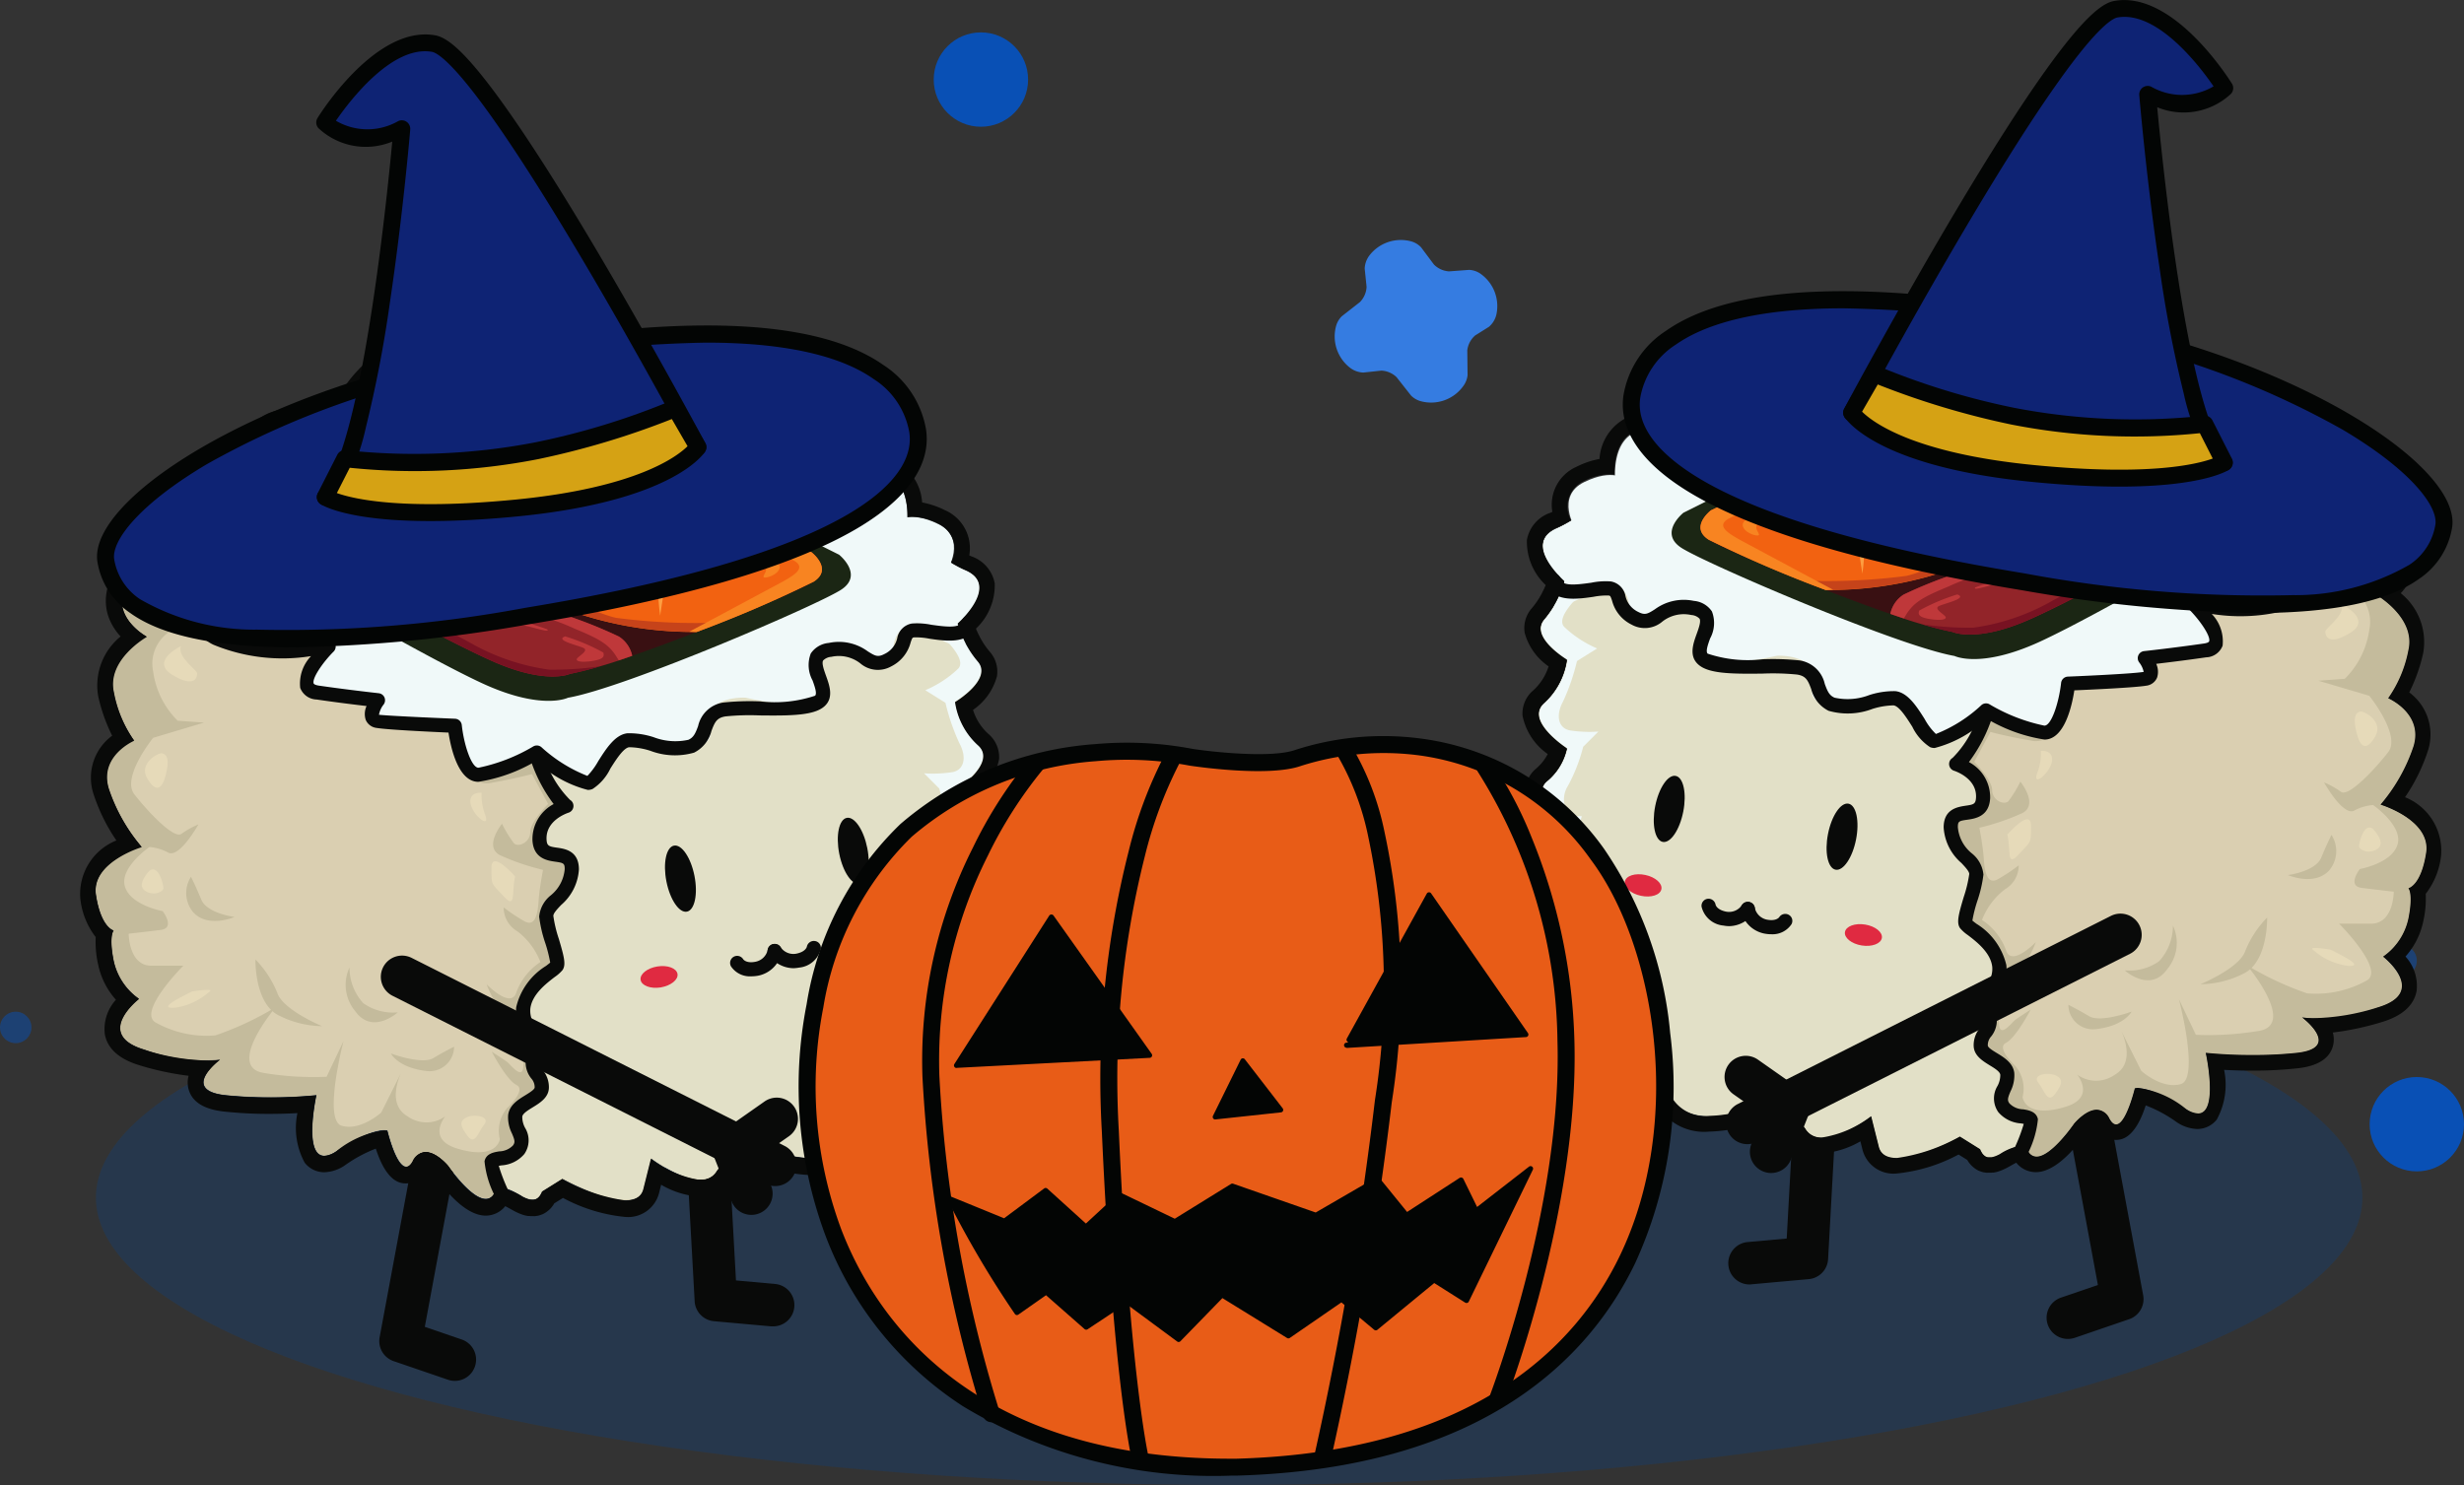 <svg xmlns="http://www.w3.org/2000/svg" width="113.415" height="68.366" viewBox="0 0 113.415 68.366"><rect x="0" y="0" width="113.415" height="68.366" fill="#333333" stroke="none"/><defs><style>.a{fill:#357ce1;}.a,.y{fill-rule:evenodd;}.b,.c{fill:#0950b5;}.c{opacity:0.5;}.d{opacity:0.25;}.e{fill:#004497;}.f{fill:#090a09;}.g{fill:#dacfb1;}.h{fill:#c4bb9c;}.i{fill:#e2e0c7;}.j{fill:#f0f9f9;}.k{fill:#1b2614;}.l{fill:#391012;}.m{fill:#f26211;}.n{fill:#c6431a;}.o{fill:#c8d26c;}.p{fill:#97b163;}.q{fill:#eee37f;}.r{fill:#922429;}.s{fill:#781222;}.t{fill:#f88421;}.u{fill:#fd9e41;}.v{fill:#2b5126;}.w{fill:#bf383a;}.x{fill:#e6dab9;}.y{fill:#e02a41;}.z{fill:#e85c17;}.aa{fill:#030504;}.ab{fill:#0e2374;}.ac{fill:#d5a214;}</style></defs><g transform="translate(0 0)"><path class="a" d="M6.934,5.254,6.2,5.411a1.077,1.077,0,0,0-.574.52L5.248,7.009a1.027,1.027,0,0,1-.3.363,1.822,1.822,0,0,1-2.165.005A1.014,1.014,0,0,1,2.481,7L2.146,5.981a1.076,1.076,0,0,0-.557-.526l-.81-.2a1.065,1.065,0,0,1-.488-.4A1.824,1.824,0,0,1,.353,2.787a1.016,1.016,0,0,1,.382-.306l1.008-.328A1.075,1.075,0,0,0,2.27,1.6L2.477.777a1.067,1.067,0,0,1,.4-.485A1.823,1.823,0,0,1,4.936.348a.994.994,0,0,1,.314.4l.284.943a1.076,1.076,0,0,0,.542.535l.9.254a1.007,1.007,0,0,1,.411.321,1.822,1.822,0,0,1,.059,2.043A1.053,1.053,0,0,1,6.934,5.254Z" transform="translate(60.222 12.48) rotate(-20)"/><ellipse class="b" cx="2.172" cy="2.172" rx="2.172" ry="2.172" transform="translate(42.978 1.491)"/><ellipse class="b" cx="2.172" cy="2.172" rx="2.172" ry="2.172" transform="translate(109.071 49.584)"/><ellipse class="c" cx="0.724" cy="0.724" rx="0.724" ry="0.724" transform="translate(109.795 43.504)"/><ellipse class="c" cx="0.724" cy="0.724" rx="0.724" ry="0.724" transform="translate(0 46.577)"/><g transform="translate(435.528 1197.466)"><g transform="translate(-431.842 -1187.691)"><g class="d" transform="translate(0.728 32.134)"><ellipse class="e" cx="52.163" cy="13.228" rx="52.163" ry="13.228"/></g><g transform="translate(0 5.311)"><g transform="translate(35.612 22.749)"><g transform="translate(0)"><path class="f" d="M37.521-732.041a.95.95,0,0,1-.22-.025L25.1-734.88a.976.976,0,0,1-.733-1.17h0a.976.976,0,0,1,1.17-.732h0l12.2,2.813a.978.978,0,0,1,.733,1.172A.977.977,0,0,1,37.521-732.041Z" transform="translate(-24.342 736.808)"/></g></g><g transform="translate(45.782 23.529)"><g transform="translate(0)"><path class="f" d="M156.989-721.228a.975.975,0,0,1-.756-.358l-1.4-1.709a.976.976,0,0,1-.023-1.209l1.46-1.927a.977.977,0,0,1,1.368-.189.975.975,0,0,1,.19,1.366l0,0-1,1.314.913,1.114a.976.976,0,0,1-.136,1.374h0A.973.973,0,0,1,156.989-721.228Z" transform="translate(-154.615 726.818)"/></g></g><g transform="translate(27.304 26.029)"><g transform="translate(0)"><path class="f" d="M-77.491-674.84h-.089l-2.636-.238A.976.976,0,0,1-81.1-676l-.979-17.759a.977.977,0,0,1,.921-1.029.968.968,0,0,1,1.028.9c0,.006,0,.011,0,.017l.932,16.916,1.8.163a.977.977,0,0,1,.885,1.061A.977.977,0,0,1-77.491-674.84Z" transform="translate(82.084 694.788)"/></g></g><g transform="translate(13.768 28.19)"><path class="f" d="M-252-646.818a.973.973,0,0,1-.316-.053l-2.5-.856a.976.976,0,0,1-.644-1.1l3.25-17.487a.976.976,0,0,1,1.138-.782h0a.976.976,0,0,1,.782,1.138h0l-3.091,16.653,1.7.582a.977.977,0,0,1,.608,1.241A.977.977,0,0,1-252-646.818Z" transform="translate(255.48 667.115)"/></g><g transform="translate(0.727 0.715)"><g transform="translate(0.011 0.001)"><path class="g" d="M-401.039-1017.567s-2.332-2.449-3.849-1.049-1.516,1.982-1.516,1.982-1.982-2.215-3.382-.7a3.989,3.989,0,0,0-1.283,2.8s-2.449-1.283-3.383-.466a6.147,6.147,0,0,0-1.4,2.566,2.145,2.145,0,0,0-1.867.582,8.86,8.86,0,0,0-1.4,3.033s-1.048-.7-1.865.817.932,2.449.932,2.449-1.866,1.05-1.517,2.566a5.675,5.675,0,0,0,.933,2.216s-1.632.7-1.166,2.217a8.073,8.073,0,0,0,1.516,2.682s-2.332.7-2.094,2.217.816,1.632.816,1.632-.233.233,0,1.4a2.864,2.864,0,0,0,1.167,1.749s-2.1,1.632.233,2.332a8.078,8.078,0,0,0,3.5.467s-1.866,1.4.233,1.632a21.6,21.6,0,0,0,4.2,0s-.817,3.732.932,2.566,2.333-.932,2.333-.932.583,2.449,1.167,1.4,1.631.232,1.631.232,1.517,2.217,2.1,1.283,1.749,1.049,2.216-.118l.932-.583s3.383,1.865,3.733.466l.351-1.4s2.332,1.749,3.032.583A2.516,2.516,0,0,1-391.581-982s3.383,1.4,4.083-.7,2.216-1.166,2.216-1.166,3.5.349,2.566-.933-.233-.467-.233-.467l-.35-1.283s2.8-.349,1.983-2.094-1.05-2.334-1.05-2.334,1.283-.931.7-1.516a6.863,6.863,0,0,1-1.05-2.216s1.632-1.518.816-2.217a2.707,2.707,0,0,1-.932-1.517s1.982-1.283,1.049-2.094a3.334,3.334,0,0,1-1.049-1.984s1.749-1.05,1.049-1.866a4.791,4.791,0,0,1-.932-1.749s1.982-1.75.35-2.449a7.1,7.1,0,0,1-2.682-2.215s-.466-2.1-1.167-1.984a13.359,13.359,0,0,1-1.749.117s-.233-2.216-1.167-1.866a5.989,5.989,0,0,1-1.866.35s.467-2.566-1.167-2.332a7.046,7.046,0,0,0-2.682.934s1.281-1.283-.35-1.516a2.088,2.088,0,0,0-2.216.816s.233-.816-.232-1.166a1.985,1.985,0,0,0-1.984.35C-399.872-1016.749-400.339-1019.082-401.039-1017.567Z" transform="translate(422.388 1019.048)"/></g><g transform="translate(17.003 16.381)"><path class="h" d="M-201.265-786.386a.6.6,0,0,1-.084.1l-.017.014a.34.34,0,0,1-.091.06l-.016.007a.383.383,0,0,1-.1.026h-.008a.54.54,0,0,1-.111,0h-.008a.745.745,0,0,1-.117-.029h-.017a1.218,1.218,0,0,1-.119-.046l-.02-.008-.12-.059h-.005c-.188-.653-.8-1.895-1.02-2.609a1.6,1.6,0,0,1,.328-1.456s.9-.826.432-1.062-1.141-1.534-1.141-1.534.55.354.709.472.707.865.746.2a4.353,4.353,0,0,1,.236-1.18,15.958,15.958,0,0,0-1.141-1.258,4.336,4.336,0,0,1-.786-1.338s1.14,1.181,1.376.354a2.841,2.841,0,0,1,1.1-1.377,3.232,3.232,0,0,0-1.061-1.415,1.269,1.269,0,0,1-.629-1.1,8.116,8.116,0,0,0,.943.63c.551.314.63-.433.668-.983s.2-1.376.2-1.376a10.857,10.857,0,0,1-1.967-.669c-.787-.393.079-1.454.079-1.454a5.506,5.506,0,0,0,.551.9c.2.2.747-.04.747-.512s.825-1.3.825-1.3l-.746-1.377s-.708.2-1.849.4a.979.979,0,0,1-1.19-.709.986.986,0,0,1-.029-.2,17.4,17.4,0,0,1,1.809-2.753,8.116,8.116,0,0,1,1.612-.2c.511.039,3.7.9,4.561,1.062s4.089,4.914,3.933,6.174a132.108,132.108,0,0,1-2.728,14.337c-.321-.187-.557-.356-.616-.4h-.005l-.009-.007-.351,1.4c-.35,1.4-3.733-.466-3.733-.466l-.932.583a.948.948,0,0,1-.078.154Z" transform="translate(204.717 809.218)"/></g><g transform="translate(0 6.322)"><path class="h" d="M-407.927-906.753c-.583,1.05-1.167-1.4-1.167-1.4s-.583-.233-2.333.932-.932-2.566-.932-2.566a21.6,21.6,0,0,1-4.2,0c-2.1-.233-.233-1.633-.233-1.633a8.077,8.077,0,0,1-3.5-.467c-2.333-.7-.233-2.333-.233-2.333a2.865,2.865,0,0,1-1.167-1.749c-.233-1.166,0-1.4,0-1.4s-.583-.117-.816-1.633,2.094-2.216,2.094-2.216a8.075,8.075,0,0,1-1.516-2.683c-.467-1.518,1.166-2.217,1.166-2.217a5.671,5.671,0,0,1-.933-2.216c-.35-1.516,1.517-2.566,1.517-2.566s-1.749-.932-.932-2.449,1.865-.817,1.865-.817a8.86,8.86,0,0,1,1.4-3.033,2.145,2.145,0,0,1,1.867-.582s.03-.114.09-.3c1.154.226,1.988.4,1.988.4l-4.771,3.47s-1.994.259-1.994,1.04,1.215,1.647,1.475,1.734a2.3,2.3,0,0,0,.607.087,1.763,1.763,0,0,0-1.3,2.082,3.932,3.932,0,0,0,1.127,2.256l1.215.087-2.342.7s-1.475,1.822-.868,2.6,1.822,2.08,2.169,1.821a3.953,3.953,0,0,1,.78-.433s-.868,1.562-1.387,1.3a2.155,2.155,0,0,0-.868-.26s-1.387.953-1.127,1.82,1.735,1.129,1.735,1.129.607.781-.087.868-1.475.174-1.475.174,0,1.473,1.041,1.473h1.475s-2.081,2.081-1.3,2.6a4.787,4.787,0,0,0,2.776.608,14.237,14.237,0,0,0,2.775-1.3s-2.341,2.774-.52,3.034a14.054,14.054,0,0,0,2.862.173l.781-1.647s-.954,3.643-.087,3.9,1.821-.607,1.821-.607l.942-1.882c-.1.193-.691,1.5.272,2.055a1.484,1.484,0,0,0,1.735,0s-.867,1.041.521,1.475,1.907,0,1.994-.434,2.08-2.342,2.949-2.081c.684.205,1.895,2.084,1.452,4.569a12.258,12.258,0,0,1-1.526-.684l-.932.583c-.467,1.167-1.632-.817-2.216.118s-2.1-1.283-2.1-1.283S-407.346-907.8-407.927-906.753Z" transform="translate(422.523 938.069)"/><g transform="translate(14.074 27.205)"><path class="h" d="M-242.237-589.553l.012-.027Z" transform="translate(242.237 589.58)"/></g></g><g transform="translate(18.145 6.67)"><g transform="translate(0)"><path class="i" d="M-183.03-901.361l.351-1.4s2.331,1.749,3.032.582a2.516,2.516,0,0,1,2.216-1.049s3.383,1.4,4.083-.7,2.216-1.166,2.216-1.166,3.426.533,2.707-.881a4.44,4.44,0,0,0-.321-.534l-.4-1.268s2.8-.349,1.983-2.1-1.049-2.332-1.049-2.332,1.283-.932.7-1.516a6.86,6.86,0,0,1-1.05-2.216s1.632-1.518.816-2.217a2.708,2.708,0,0,1-.933-1.516s1.982-1.283,1.049-2.094a3.335,3.335,0,0,1-1.049-1.983s1.749-1.05,1.049-1.866a4.793,4.793,0,0,1-.932-1.749s1.982-1.75.35-2.449a7.1,7.1,0,0,1-2.682-2.215,6.162,6.162,0,0,0-.593-1.587c-4.4,3.417-8.453,7.051-8.453,7.051s-6.687,3.14-7.6,4.5.955,3.091.955,3.091a3.068,3.068,0,0,0-.911.547c-.227.272-.546,1.5.545,1.775s.41,1.455.41,1.455l-.774.774c-.318.319-.226,1.092-.045,1.774a11.671,11.671,0,0,0,.368,1.157,4.019,4.019,0,0,0-1.4,1.225c-.7.919.832,2.143.832,2.143a2.531,2.531,0,0,0-.569,1.005c-.176.613.525,1.225.525,1.225a6.234,6.234,0,0,1-1.049.744c-.787.481-.072,2.146-.072,2.146s-2.427-.031-.816,1.62c.615-.063,1.468,1.1,1.849.138l.932-.582S-183.38-899.961-183.03-901.361Z" transform="translate(190.094 933.61)"/></g></g><g transform="translate(36.434 9.844)"><g transform="translate(0)"><path class="j" d="M44.182-867.822a1.3,1.3,0,0,1,.939-.006c.877.26,1.753-.555,1.507-.985a29.121,29.121,0,0,1-.866-3.217l.926,1.218s1.4-.755,1.333-1.739a10.319,10.319,0,0,0-1.565-3.131l.928.464a1.487,1.487,0,0,0,.173-1.4,21.734,21.734,0,0,1-.928-2.493h.349c.347,0,.7-.754.29-1.4a7.662,7.662,0,0,1-.7-1.795l-.7-.7a5.825,5.825,0,0,0,1.333-.058c.523-.116.637-.7.29-1.334a9.739,9.739,0,0,1-.638-1.854l-.927-.579a5.11,5.11,0,0,0,1.508-.986c.637-.637-1.972-2.551-1.972-2.551l.007-2s.566-.277,1.237-.6a5.573,5.573,0,0,0,1.054.6c1.632.7-.35,2.449-.35,2.449a4.8,4.8,0,0,0,.932,1.749c.7.816-1.049,1.866-1.049,1.866a3.334,3.334,0,0,0,1.049,1.984c.932.816-1.049,2.094-1.049,2.094a2.707,2.707,0,0,0,.932,1.516c.817.7-.816,2.217-.816,2.217a6.865,6.865,0,0,0,1.05,2.216c.583.583-.7,1.516-.7,1.516s.233.583,1.05,2.333-1.983,2.094-1.983,2.094l.4,1.268a4.424,4.424,0,0,1,.32.534c.718,1.413-2.707.881-2.707.881A1.616,1.616,0,0,0,44.182-867.822Z" transform="translate(-44.182 892.962)"/></g></g><g transform="translate(3.374)"><path class="j" d="M-377.994-1011.859a2.145,2.145,0,0,1,1.867-.582,6.147,6.147,0,0,1,1.4-2.566c.932-.818,3.382.466,3.382.466a3.989,3.989,0,0,1,1.283-2.8c1.4-1.516,3.382.7,3.382.7s0-.583,1.517-1.982,3.849,1.049,3.849,1.049c.7-1.515,1.167.818,1.4.468a1.984,1.984,0,0,1,1.984-.35c.466.35.232,1.166.232,1.166a2.088,2.088,0,0,1,2.216-.816c1.632.231.35,1.516.35,1.516a7.05,7.05,0,0,1,2.682-.934c1.605-.228,1.183,2.239,1.168,2.326a1.969,1.969,0,0,1,2.353-.447,1.229,1.229,0,0,1,.8,1.541,1.226,1.226,0,0,1-.142.3.467.467,0,0,0,.008.065,1.823,1.823,0,0,1,1.7-.384c1.46.28,1.231,2.315,1.231,2.315a7.1,7.1,0,0,0,2.682,2.215c1.632.7-.35,2.449-.35,2.449a4.713,4.713,0,0,0,.5,1.14,3.4,3.4,0,0,1-2.194-1.141,1.122,1.122,0,0,0-1.255.97,1.115,1.115,0,0,0-.007.205c0,1.3-2.273,0-2.273,0s-2.018-.235-1.009,1.528-3.534.705-3.534.705-2.019-.118-1.641,1.411-3.029.471-3.029.471-1.137-.353-1.767,1.411-2.9-.823-2.9-.823a9.107,9.107,0,0,0-2.524.94c-1.64.823-1.515-2.116-1.515-2.116s-1.388-.118-2.9-.118-.63-1.058-.63-1.058-1.389-.118-2.778-.353.506-2.115.506-2.115-.178-.021-.487-.048a27.566,27.566,0,0,0-3.68-.069c-2.147.118-1.389-2.7-1.389-2.7s-1.641,0-1.766-1.058c-.008-.063-.008-.13-.012-.193A7.656,7.656,0,0,1-377.994-1011.859Z" transform="translate(379.301 1019.056)"/></g><g transform="translate(8.029 3.761)"><path class="k" d="M-306.222-970.826s8.964,3.647,10.9,5.014l1.824.912s1.139.911.114,1.6-9.972,4.535-12.593,4.986c0,0-1.2.6-3.934-.66s-9.348-5.129-9.348-5.129-1.253-.912.569-2.052,9.16-4.215,9.16-4.215A6.567,6.567,0,0,1-306.222-970.826Z" transform="translate(319.677 970.875)"/></g><g transform="translate(9.603 4.536)"><path class="l" d="M-287.513-960.906s7.988,3.1,9.715,4.267l1.625.777s1.015.775.1,1.356-8.885,3.861-11.222,4.248c0,0-1.069.506-3.507-.561s-8.331-4.365-8.331-4.365-1.117-.777.509-1.747,8.163-3.59,8.163-3.59A6.113,6.113,0,0,1-287.513-960.906Z" transform="translate(299.507 960.947)"/></g><g transform="translate(16.36 4.537)"><path class="m" d="M-212.953-959.581c1.3-.538,2.283-.932,2.283-.932a6.115,6.115,0,0,1,2.947-.39s7.988,3.1,9.715,4.267l1.625.777s1.015.775.1,1.356a56.512,56.512,0,0,1-5.385,2.315,16.878,16.878,0,0,1-8.833-2.383A5.771,5.771,0,0,1-212.953-959.581Z" transform="translate(212.96 960.943)"/></g><g transform="translate(16.36 5.79)"><path class="n" d="M-212.951-944.782l.26-.108a11.626,11.626,0,0,0,.63,3c.4.937,5.146,3.524,6.693,3.854a28.2,28.2,0,0,0,4.8.214c-.358.143-.722.287-1.09.43a16.876,16.876,0,0,1-8.833-2.383A5.771,5.771,0,0,1-212.951-944.782Z" transform="translate(212.958 944.89)"/></g><g transform="translate(9.604 6.287)"><path class="o" d="M-298.615-936.25c.852-.508,3.05-1.467,4.952-2.265a12.858,12.858,0,0,1,1.751,4.159c.119,1.347-.9,2.156-2.741,2.285-2.268-1.2-4.469-2.432-4.469-2.432S-300.239-935.281-298.615-936.25Z" transform="translate(299.497 938.515)"/></g><g transform="translate(9.608 8.855)"><path class="p" d="M-292.174-902.793a3.1,3.1,0,0,1-2.438,1.049c-2.268-1.2-4.47-2.432-4.47-2.432s-.888-.622.087-1.447a2.1,2.1,0,0,0,.2,1.2,26.49,26.49,0,0,0,3.481,1.911c.7.339,2.66-.387,2.66-.387Z" transform="translate(299.452 905.623)"/></g><g transform="translate(9.603 6.287)"><path class="q" d="M-298.624-936.25c.852-.508,3.049-1.467,4.952-2.265a18.948,18.948,0,0,1,1.365,2.723c.032.413.053.7.053.7s-1.672-2.45-1.772-2.534a1.927,1.927,0,0,0-1.259.25,20.766,20.766,0,0,0-3.561,1.721,1.374,1.374,0,0,0-.523.9C-299.575-935.061-299.693-935.612-298.624-936.25Z" transform="translate(299.506 938.515)"/></g><g transform="translate(15.025 11.874)"><path class="r" d="M-230.063-865.79a5.217,5.217,0,0,0,.861-.32,5.878,5.878,0,0,1,3.261-.836,20.605,20.605,0,0,1,4.933,1.629,1.386,1.386,0,0,1,.605.882,20.954,20.954,0,0,1-2.868.835s-1.069.506-3.507-.561C-227.6-864.521-228.816-865.134-230.063-865.79Z" transform="translate(230.063 866.95)"/></g><g transform="translate(15.025 12.902)"><path class="s" d="M-230.063-853.652c.126-.035.264-.078.412-.133.572.24,1.3.616,1.843.917a10.109,10.109,0,0,0,3.578,1.209,14.834,14.834,0,0,0,2.331-.152,12.136,12.136,0,0,1-1.372.348s-1.069.506-3.507-.561C-227.6-852.385-228.816-853-230.063-853.652Z" transform="translate(230.063 853.785)"/></g><g transform="translate(16.367 4.537)"><path class="t" d="M-197.176-955.509c-.769-.384-10.755-5.1-11.413-5.1a29.209,29.209,0,0,0-4.265,1.514c-.01-.169-.016-.333-.015-.482,1.3-.537,2.283-.932,2.283-.932a6.115,6.115,0,0,1,2.947-.39s7.988,3.1,9.715,4.267l1.625.777s1.015.775.1,1.356a56.522,56.522,0,0,1-5.385,2.315c-.114,0-.226-.01-.341-.013,1.4-.748,3.4-1.823,3.92-2.1C-197.176-954.741-196.407-955.124-197.176-955.509Z" transform="translate(212.869 960.942)"/></g><g transform="translate(25.873 7.28)"><g transform="translate(0)"><path class="u" d="M-90.4-925.349a11.742,11.742,0,0,0-.644,2.331,10.771,10.771,0,0,0,.05,2.479s.4-2.728.645-3.472.545-1.885.4-1.787A3.649,3.649,0,0,0-90.4-925.349Z" transform="translate(91.094 925.803)"/></g></g><g transform="translate(22.92 6.082)"><g transform="translate(0)"><path class="u" d="M-128.227-940.693a11.723,11.723,0,0,0-.645,2.33,10.728,10.728,0,0,0,.05,2.479s.4-2.727.644-3.472.546-1.884.4-1.785A3.536,3.536,0,0,0-128.227-940.693Z" transform="translate(128.922 941.147)"/></g></g><g transform="translate(19.557 4.87)"><path class="u" d="M-171.314-956.217a11.733,11.733,0,0,0-.645,2.331,10.741,10.741,0,0,0,.05,2.481s.4-2.729.645-3.472.545-1.886.4-1.786A3.6,3.6,0,0,0-171.314-956.217Z" transform="translate(172.008 956.669)"/></g><g transform="translate(30.289 9.625)"><g transform="translate(0)"><path class="t" d="M-34.328-895.764s1.017.338.984.688-.7.547-.744.449.285-.328,0-.557S-34.787-895.776-34.328-895.764Z" transform="translate(34.533 895.765)"/></g></g><g transform="translate(27.392 8.18)"><g transform="translate(0)"><path class="t" d="M-71.45-914.27s.721.185.689.4-.493.185-.667.055S-71.8-914.172-71.45-914.27Z" transform="translate(71.644 914.27)"/></g></g><g transform="translate(24.981 7.055)"><g transform="translate(0)"><path class="t" d="M-102.189-928.679s.961.492.928.634.165.426-.207.24-.765-.426-.95-.514S-102.538-928.658-102.189-928.679Z" transform="translate(102.52 928.679)"/></g></g><g transform="translate(21.993 5.876)"><g transform="translate(0)"><path class="t" d="M-140.219-943.78s.983.228.884.438.011.338-.416.207-1.1-.46-1.038-.579S-140.219-943.78-140.219-943.78Z" transform="translate(140.793 943.792)"/></g></g><g transform="translate(18.724 5.326)"><g transform="translate(0)"><path class="t" d="M-181.459-950.829s-.022.339-.23.416-1.159.207-.962.066A2.524,2.524,0,0,1-181.459-950.829Z" transform="translate(182.678 950.829)"/></g></g><g transform="translate(13.981 6.287)"><path class="v" d="M-240.623-934.275a19.247,19.247,0,0,0-1.779-4.071l.434-.181a12.864,12.864,0,0,1,1.75,4.159c.119,1.347-.9,2.156-2.741,2.285l-.466-.247C-241.693-932.609-240.559-933.454-240.623-934.275Z" transform="translate(243.425 938.527)"/></g><g transform="translate(15.904 11.875)"><path class="w" d="M-216.7-866.58a17.049,17.049,0,0,0-2.094.468,5.832,5.832,0,0,1,3.24-.825,20.6,20.6,0,0,1,4.933,1.629,1.387,1.387,0,0,1,.606.881c-.214.074-.417.142-.621.208l-.125-.2c-.352-.553-.8-.8-1.913-1.259A9.672,9.672,0,0,0-216.7-866.58Z" transform="translate(218.798 866.942)"/></g><g transform="translate(21.469 13.497)"><path class="w" d="M-147.378-846.159a9.192,9.192,0,0,1,1.756.743c.044.165.044.3-.491.387s-.863.015-.684-.148.418-.3.312-.417S-147.927-845.966-147.378-846.159Z" transform="translate(147.51 846.159)"/></g><g transform="translate(18.029 12.485)"><g transform="translate(0)"><path class="w" d="M-191.342-859.125a16.126,16.126,0,0,1,2.513.685c.18.192-.714-.12-1.1-.179s-.982-.313-1.25-.313S-191.823-859.125-191.342-859.125Z" transform="translate(191.573 859.125)"/></g></g><g transform="translate(15.722 9.212)"><path class="q" d="M-221-901.035s.744,1.338.536,1.651-.358.357-.358.165.193-.18.075-.671S-221.343-901.168-221-901.035Z" transform="translate(221.122 901.05)"/></g><g transform="translate(17.234 20.694)"><path class="x" d="M-201.236-753.964a2.417,2.417,0,0,0,.173,1.033c.228.688-.632-.058-.689-.574S-201.236-753.964-201.236-753.964Z" transform="translate(201.757 753.966)"/></g><g transform="translate(3.138 13.945)"><path class="x" d="M-381.552-840.424s-1.435.688-.4,1.319,1.148.116,1.148-.057S-381.726-839.905-381.552-840.424Z" transform="translate(382.327 840.424)"/></g><g transform="translate(2.679 10.964)"><path class="x" d="M-387.889-878.6s-.746.689.058.918.8-.115.8-.115Z" transform="translate(388.204 878.605)"/></g><g transform="translate(2.261 18.881)"><path class="x" d="M-392.774-777.2c-.167-.042-1.092.459-.69,1.148s.69.518.862-.172S-392.545-777.138-392.774-777.2Z" transform="translate(393.564 777.198)"/></g><g transform="translate(2.114 24.224)"><path class="x" d="M-395.073-708.7s-.632.631-.23.919.862.058.862-.115S-394.674-708.986-395.073-708.7Z" transform="translate(395.437 708.754)"/></g><g transform="translate(3.326 29.77)"><path class="x" d="M-378.817-637.63c-.574.286-1.609.8-.8.747a2.991,2.991,0,0,0,1.609-.747C-377.78-637.8-378.817-637.63-378.817-637.63Z" transform="translate(379.916 637.706)"/></g><g transform="translate(16.825 35.566)"><path class="x" d="M-205.965-563.041c-.236.275-.4.975-.747.517s-.4-.688-.057-.861S-205.625-563.44-205.965-563.041Z" transform="translate(207.001 563.462)"/></g><g transform="translate(18.207 23.85)"><path class="x" d="M-188.211-712.844c-.173.689.057,1.551-.518.919s-.573-.46-.573-1.321S-188.211-712.844-188.211-712.844Z" transform="translate(189.302 713.547)"/></g><g transform="translate(7.34 28.372)"><path class="h" d="M-328.5-655.622s-.053,2.063,1.111,2.593a4.493,4.493,0,0,0,1.957.476s-1.8-.74-2.063-1.533A4.716,4.716,0,0,0-328.5-655.622Z" transform="translate(328.505 655.622)"/></g><g transform="translate(4.158 24.564)"><path class="h" d="M-369.036-704.393a1.381,1.381,0,0,0,.106,1.638c.688.742,1.9.212,1.9.212s-1.268-.159-1.533-.8S-369.036-704.393-369.036-704.393Z" transform="translate(369.256 704.393)"/></g><g transform="translate(13.579 32.389)"><path class="h" d="M-245.675-604.156a1.132,1.132,0,0,1-1.138,1.126,1.143,1.143,0,0,1-.185-.016c-1.269-.159-1.586-.8-1.586-.8s1.427.531,1.957.211S-245.675-604.156-245.675-604.156Z" transform="translate(248.584 604.156)"/></g><g transform="translate(11.498 28.744)"><path class="h" d="M-275.066-650.857a2.423,2.423,0,0,0,.635,1.64,2.365,2.365,0,0,0,1.586.422s-1.163,1.058-1.956-.053A1.888,1.888,0,0,1-275.066-650.857Z" transform="translate(275.242 650.857)"/></g><g transform="translate(25.069 28.674)"><g transform="translate(0)"><path class="y" d="M-100.466-650.765c-.468.074-.884-.082-.926-.348s.305-.542.773-.617.884.081.926.346S-100-650.845-100.466-650.765Z" transform="translate(101.396 651.749)"/></g></g><g transform="translate(35.215 26.379)"><g transform="translate(0)"><path class="y" d="M29.518-680.156c-.465.1-.889-.033-.945-.3s.274-.559.738-.659.888.033.943.3S29.979-680.256,29.518-680.156Z" transform="translate(-28.567 681.148)"/></g></g><g transform="translate(36.884 8)"><g transform="translate(0)"><path class="j" d="M49.956-916.374s.56-.529,1.895.125.4,2.144.4,2.144L50.3-915Z" transform="translate(-49.956 916.576)"/></g></g></g><path class="f" d="M-412.506-1027.5a4.849,4.849,0,0,1,2.751,1.482c.176-.379.335-.517.482-.517.4,0,.684,1.02.866,1.02a.065.065,0,0,0,.053-.036,2.081,2.081,0,0,1,1.409-.5.969.969,0,0,1,.574.146c.466.35.232,1.166.232,1.166a1.974,1.974,0,0,1,1.756-.85,3.255,3.255,0,0,1,.46.034c1.632.231.351,1.516.351,1.516a7.046,7.046,0,0,1,2.683-.934,1.555,1.555,0,0,1,.2-.014h.08a.442.442,0,0,1,.062.011.944.944,0,0,1,.175.033c.019.006.035.018.053.025a.788.788,0,0,1,.141.069.468.468,0,0,1,.041.034.953.953,0,0,1,.118.1c.01.011.018.026.027.037a1.083,1.083,0,0,1,.1.134l.018.037a1.5,1.5,0,0,1,.076.161.116.116,0,0,0,.011.035,1.721,1.721,0,0,1,.056.182.058.058,0,0,0,.006.031,2.011,2.011,0,0,1,.037.2v.025c.009.069.016.138.021.2v.022c0,.069.007.138.007.2v.231c0,.061-.007.121-.011.175v.013c0,.054-.01.1-.014.148v.013a.651.651,0,0,1-.014.112v.012c0,.032-.008.055-.01.07v.024a2.051,2.051,0,0,1,1.45-.659,2.154,2.154,0,0,1,.9.212,1.229,1.229,0,0,1,.8,1.54,1.229,1.229,0,0,1-.142.3.469.469,0,0,0,.008.065,1.656,1.656,0,0,1,1.184-.435,2.731,2.731,0,0,1,.509.051c1.159.222,1.253,1.546,1.242,2.084a1.543,1.543,0,0,1,.229-.016,2.755,2.755,0,0,1,1.2.326,1.288,1.288,0,0,1,.612,1.716c-.012.024-.024.048-.037.072l.1.064c.035.021.073.039.108.059.054.029.107.06.163.089.095.048.19.094.29.136,1.632.7-.35,2.449-.35,2.449v.027c.008.031.025.087.051.164a.026.026,0,0,0,.006.016c.028.081.065.181.113.3l.006.014c.05.12.112.251.186.4v.008c.038.072.08.146.125.22h0a4.441,4.441,0,0,0,.437.609c.7.816-1.049,1.865-1.049,1.865a3.335,3.335,0,0,0,1.049,1.984c.932.816-1.049,2.094-1.049,2.094a2.707,2.707,0,0,0,.932,1.516c.817.7-.816,2.217-.816,2.217a6.862,6.862,0,0,0,1.05,2.216c.583.583-.7,1.516-.7,1.516s.233.583,1.05,2.333-1.983,2.1-1.983,2.1l.4,1.268a4.454,4.454,0,0,1,.32.534c.41.807-.529.979-1.411.979a9.611,9.611,0,0,1-1.3-.1h-.014l-.032-.017h-.008l-.055-.026h-.006a1.829,1.829,0,0,0-.171-.067h-.008c-.033-.011-.069-.021-.106-.031h-.013c-.038-.01-.077-.018-.118-.025h-.008c-.044-.007-.089-.012-.135-.016h-.094c-.482,0-1.081.262-1.451,1.373a1.8,1.8,0,0,1-1.9,1.158,6.607,6.607,0,0,1-2.182-.458h-.115a2.444,2.444,0,0,0-2.1,1.052.831.831,0,0,1-.769.4,4.935,4.935,0,0,1-2.246-.972h0l-.009-.007-.351,1.4c-.095.382-.416.521-.833.521a8.238,8.238,0,0,1-2.9-.986l-.933.582a1.058,1.058,0,0,1-.069.14l-.016.023v.006a.627.627,0,0,1-.072.09l-.014.014-.009.007a.435.435,0,0,1-.071.052l-.01.006-.024.01h-.009a.275.275,0,0,1-.057.018l-.023.005h-.15l-.048-.01-.026-.007a.906.906,0,0,1-.094-.029l-.046-.018-.06-.026c-.036-.017-.072-.034-.108-.053h0a2.358,2.358,0,0,0-.9-.371h-.05a.484.484,0,0,0-.365.256.43.43,0,0,1-.376.228c-.688,0-1.724-1.513-1.724-1.513s-.528-.646-1.043-.646a.67.67,0,0,0-.589.414c-.1.185-.206.262-.305.262-.466,0-.861-1.661-.861-1.661a.479.479,0,0,0-.157-.019,4.388,4.388,0,0,0-2.176.951,1.09,1.09,0,0,1-.576.224c-.967,0-.356-2.792-.356-2.792a21.769,21.769,0,0,1-2.177.1,18.6,18.6,0,0,1-2.021-.1c-2.1-.233-.233-1.632-.233-1.632a3.238,3.238,0,0,1-.561.037,10.389,10.389,0,0,1-2.938-.5c-2.333-.7-.233-2.332-.233-2.332a2.864,2.864,0,0,1-1.167-1.749c-.233-1.166,0-1.4,0-1.4s-.583-.117-.816-1.633S-429-1004.3-429-1004.3a8.072,8.072,0,0,1-1.516-2.682c-.467-1.518,1.166-2.217,1.166-2.217a5.674,5.674,0,0,1-.932-2.216c-.35-1.516,1.517-2.566,1.517-2.566s-1.749-.932-.932-2.449c.425-.789.912-.978,1.282-.978a1.142,1.142,0,0,1,.583.162s.035-.129.1-.331h0a12.4,12.4,0,0,1,.612-1.622c0-.009.008-.018.012-.026.035-.074.071-.146.108-.216l.012-.024a4.813,4.813,0,0,1,.252-.427l.031-.045c.034-.048.068-.1.1-.14a.524.524,0,0,1,.035-.044q.069-.084.138-.156a2.11,2.11,0,0,1,1.511-.613,1.734,1.734,0,0,1,.356.031s.017-.065.051-.172h0c.012-.036.023-.074.039-.118h0a5.584,5.584,0,0,1,1.309-2.272,1.318,1.318,0,0,1,.885-.273,6.735,6.735,0,0,1,2.493.739,3.989,3.989,0,0,1,1.283-2.8,1.508,1.508,0,0,1,1.141-.531,3.746,3.746,0,0,1,2.241,1.229s0-.583,1.516-1.982a1.573,1.573,0,0,1,1.1-.433m0-.742h0a2.319,2.319,0,0,0-1.6.629,9.4,9.4,0,0,0-1.234,1.337,3.525,3.525,0,0,0-2.02-.782,2.26,2.26,0,0,0-1.686.769,5.654,5.654,0,0,0-1.327,2.234,5.718,5.718,0,0,0-1.908-.412,2.02,2.02,0,0,0-1.373.456,5.924,5.924,0,0,0-1.442,2.356,2.841,2.841,0,0,0-1.861.828,2.725,2.725,0,0,0-.186.208l-.037.044-.01.016c-.044.054-.085.112-.134.182l-.013.017-.019.029a5.245,5.245,0,0,0-.291.493l-.015.026c-.041.079-.08.157-.119.238l-.014.03a12.306,12.306,0,0,0-.54,1.371h-.082a2.186,2.186,0,0,0-1.936,1.367,2.294,2.294,0,0,0-.213,1.774,2.615,2.615,0,0,0,.591,1.005,2.9,2.9,0,0,0-1.031,2.755,7.882,7.882,0,0,0,.642,1.813,2.4,2.4,0,0,0-.863,2.671,8.353,8.353,0,0,0,1.058,2.152,2.653,2.653,0,0,0-1.664,2.642,3.479,3.479,0,0,0,.711,1.806,4.7,4.7,0,0,0,.111,1.258,3.511,3.511,0,0,0,.82,1.629,2,2,0,0,0-.511,1.588c.125.667.665,1.149,1.605,1.43a13.1,13.1,0,0,0,2.251.481,1.176,1.176,0,0,0,0,.623c.158.576.7.92,1.619,1.022a19.049,19.049,0,0,0,2.1.109c.489,0,.929-.015,1.29-.035a3.343,3.343,0,0,0,.337,2.286,1.143,1.143,0,0,0,.905.436,1.787,1.787,0,0,0,.988-.35,6.362,6.362,0,0,1,1.378-.737c.516,1.6,1.171,1.6,1.4,1.6a1.085,1.085,0,0,0,.954-.643h0a1.619,1.619,0,0,1,.391.327c.393.568,1.357,1.8,2.313,1.8a1.154,1.154,0,0,0,.9-.435c.075.037.163.086.228.122l.2.11.013.007c.047.023.093.046.139.067l.014.006.064.028c.026.01.051.021.079.031a1.628,1.628,0,0,0,.164.052l.044.01.1.02h.066c.027,0,.053.006.067.006h.138a.484.484,0,0,0,.055,0l.053-.008.056-.01h.016a1.151,1.151,0,0,0,.18-.056h.007a.721.721,0,0,0,.074-.033l.024-.012.038-.022a1.123,1.123,0,0,0,.175-.128l.018-.015.016-.014.031-.029a1.315,1.315,0,0,0,.161-.2l.016-.027.012-.02.009-.015.4-.25a7.6,7.6,0,0,0,2.865.876,1.47,1.47,0,0,0,1.553-1.083l.1-.4a4.046,4.046,0,0,0,1.8.552,1.569,1.569,0,0,0,1.4-.761,1.711,1.711,0,0,1,1.435-.693,7.21,7.21,0,0,0,2.326.461,2.5,2.5,0,0,0,2.6-1.664c.191-.574.444-.865.747-.865h.042a.547.547,0,0,1,.067.008h.01l.042.008h.018l.066.02a.662.662,0,0,1,.093.037h.007l.025.014h.007l.012.007a.757.757,0,0,0,.259.093,10.207,10.207,0,0,0,1.41.107c.7,0,1.665-.079,2.082-.758a1.278,1.278,0,0,0-.01-1.3,5.271,5.271,0,0,0-.308-.529l-.125-.392a2.875,2.875,0,0,0,1.705-1.2,1.854,1.854,0,0,0,0-1.754c-.408-.873-.668-1.454-.826-1.813a2.149,2.149,0,0,0,.693-1.27,1.225,1.225,0,0,0-.365-.977,4.884,4.884,0,0,1-.733-1.5,3.211,3.211,0,0,0,.945-1.947,1.364,1.364,0,0,0-.488-1.032,2.227,2.227,0,0,1-.54-.675,2.827,2.827,0,0,0,1.16-1.77,1.4,1.4,0,0,0-.5-1.167,2.491,2.491,0,0,1-.7-1.1,2.743,2.743,0,0,0,1.1-1.543,1.374,1.374,0,0,0-.325-1.131,3.786,3.786,0,0,1-.35-.485.234.234,0,0,0-.012-.023c-.037-.06-.07-.12-.106-.186v-.007a3.556,3.556,0,0,1-.156-.328.038.038,0,0,0-.008-.02l-.008-.02a2.735,2.735,0,0,0,.864-2.081,1.627,1.627,0,0,0-1.076-1.247l-.095-.042a1.911,1.911,0,0,0-1.113-2.079,3.988,3.988,0,0,0-1.058-.359,2.281,2.281,0,0,0-1.8-2.094,3.414,3.414,0,0,0-.648-.065,2.721,2.721,0,0,0-.3.016,1.81,1.81,0,0,0-.063-.228,2.1,2.1,0,0,0-1.182-1.191,2.893,2.893,0,0,0-1.214-.28,2.531,2.531,0,0,0-.682.095v-.05c-.012-.076-.026-.156-.047-.247a.242.242,0,0,0-.01-.048,2.3,2.3,0,0,0-.073-.241.624.624,0,0,0-.021-.065,2.064,2.064,0,0,0-.107-.232c-.011-.024-.023-.048-.039-.076a1.618,1.618,0,0,0-.146-.208,1.059,1.059,0,0,0-.069-.087,1.623,1.623,0,0,0-.2-.177,1.02,1.02,0,0,0-.1-.079,1.339,1.339,0,0,0-.242-.125.816.816,0,0,0-.13-.055,1.674,1.674,0,0,0-.282-.061.991.991,0,0,0-.136-.019h-.131a2.231,2.231,0,0,0-.3.022,8.353,8.353,0,0,0-1.433.337,1.542,1.542,0,0,0-1.39-.919,4.175,4.175,0,0,0-.565-.042,3.123,3.123,0,0,0-1.188.224,1.389,1.389,0,0,0-.357-.393,1.667,1.667,0,0,0-1.018-.293,3.509,3.509,0,0,0-1.252.257,1.3,1.3,0,0,0-1.076-.747h0a.972.972,0,0,0-.568.181,4.578,4.578,0,0,0-2.664-1.145Z" transform="translate(431.842 1028.215)"/><g transform="translate(3.104 10.457)"><path class="f" d="M-371.819-883.438a5.392,5.392,0,0,1-2.381-1.332,7.415,7.415,0,0,1-2.664.96c-.916-.012-1.257-1.556-1.365-2.267-.745-.033-2.767-.127-3.3-.213a.62.62,0,0,1-.509-.371A.869.869,0,0,1-382-887.3c-.528-.061-1.413-.17-2.3-.3a.831.831,0,0,1-.755-.536,1.823,1.823,0,0,1,.5-1.462,8.317,8.317,0,0,1-4.5-.526,1.884,1.884,0,0,1-1.036-1.32,1.874,1.874,0,0,1,.214-1.132,4.026,4.026,0,0,1-2.12-1.144.326.326,0,0,1,.021-.459.327.327,0,0,1,.46.019,3.227,3.227,0,0,0,2.21.975.337.337,0,0,1,.3.19.327.327,0,0,1-.054.354,1.556,1.556,0,0,0-.391,1.1,1.281,1.281,0,0,0,.717.854c1.608.924,4.894.335,4.929.33a.325.325,0,0,1,.346.168.326.326,0,0,1-.058.382c-.5.5-1,1.233-.919,1.466.013.041.1.079.23.1,1.382.2,2.753.35,2.766.352a.327.327,0,0,1,.263.192.33.33,0,0,1-.036.325,1.052,1.052,0,0,0-.216.475c.61.064,3.471.181,3.5.182a.326.326,0,0,1,.311.29c.1.924.45,1.961.763,1.965h.01a8.149,8.149,0,0,0,2.523-.983.328.328,0,0,1,.365.033,6.854,6.854,0,0,0,2.121,1.327,3.289,3.289,0,0,0,.5-.681c.362-.571.773-1.222,1.347-1.282a3.659,3.659,0,0,1,1.2.18,2.793,2.793,0,0,0,1.6.121c.244-.108.326-.3.449-.631a1.4,1.4,0,0,1,1.165-1.086,11.681,11.681,0,0,1,1.69-.052,5.84,5.84,0,0,0,2.528-.26c.1-.1-.012-.416-.113-.7a1.482,1.482,0,0,1-.084-1.245,1.114,1.114,0,0,1,.828-.485,2.243,2.243,0,0,1,1.8.39c.321.2.452.284.764.119a1.066,1.066,0,0,0,.588-.727.828.828,0,0,1,.668-.676,3.272,3.272,0,0,1,.9.057c.736.106,1.349.166,1.419-.172a.324.324,0,0,1,.382-.253h0a.324.324,0,0,1,.253.382v0c-.2.963-1.373.8-2.15.683a3.1,3.1,0,0,0-.7-.059c-.072.012-.082.014-.157.239a1.709,1.709,0,0,1-.9,1.1,1.245,1.245,0,0,1-1.417-.144,1.6,1.6,0,0,0-1.33-.3.582.582,0,0,0-.38.17c-.073.127.042.444.133.7.16.444.359,1-.051,1.388-.458.436-1.477.458-2.985.44a11.213,11.213,0,0,0-1.583.044c-.41.063-.5.262-.653.669a1.532,1.532,0,0,1-.8,1,3.191,3.191,0,0,1-2.017-.086,3.333,3.333,0,0,0-.97-.163c-.262.028-.612.58-.867.983a2.312,2.312,0,0,1-.818.939A.532.532,0,0,1-371.819-883.438Z" transform="translate(392.083 894.261)"/></g><g transform="translate(18.615 19.428)"><path class="f" d="M-192.524-758.44a.327.327,0,0,1-.294-.185,4.387,4.387,0,0,1-.571-1.769c.071-.36.436-.418.678-.457a.911.911,0,0,0,.629-.27c.11-.145.089-.241-.046-.559a1.625,1.625,0,0,1-.173-.849c.057-.457.465-.707.792-.907.178-.11.424-.26.428-.356a.6.6,0,0,0-.156-.416,1.176,1.176,0,0,1-.258-.675.874.874,0,0,1,.346-.714c.1-.089.1-.1.1-.119a1.7,1.7,0,0,0-.2-.209,1.737,1.737,0,0,1-.68-1.57,3.052,3.052,0,0,1,1.372-1.895c.066-.052.145-.111.191-.152a6.343,6.343,0,0,0-.227-.9,6.03,6.03,0,0,1-.281-1.217,1.421,1.421,0,0,1,.539-.983,1.739,1.739,0,0,0,.637-1.2c0-.268-.048-.291-.436-.345-.352-.05-1.007-.142-1.049-.992a1.83,1.83,0,0,1,.976-1.662,7.007,7.007,0,0,1-1.077-2.084.325.325,0,0,1,.208-.41h0a.325.325,0,0,1,.41.207h0a4.776,4.776,0,0,0,1.212,2.094.324.324,0,0,1,.157.318.327.327,0,0,1-.226.273c-.044.014-1.055.343-1.011,1.231.015.3.107.326.49.38.35.05,1,.141,1,1a2.344,2.344,0,0,1-.817,1.636c-.18.189-.365.386-.36.507a5.886,5.886,0,0,0,.254,1.059c.235.8.342,1.188.166,1.435a1.79,1.79,0,0,1-.359.318c-.39.3-1.044.8-1.12,1.454a1.119,1.119,0,0,0,.479,1.022,1.034,1.034,0,0,1,.4.62.752.752,0,0,1-.307.664c-.114.1-.135.13-.132.213a.562.562,0,0,0,.143.324,1.236,1.236,0,0,1,.271.813c-.018.444-.418.688-.739.885-.218.135-.468.286-.486.432a1.056,1.056,0,0,0,.129.517,1.1,1.1,0,0,1-.037,1.207,1.5,1.5,0,0,1-1.045.519c-.04.006-.089.014-.129.022a8.26,8.26,0,0,0,.509,1.279.326.326,0,0,1-.153.435A.33.33,0,0,1-192.524-758.44Z" transform="translate(193.39 779.344)"/></g><g transform="translate(26.689 23.718)"><g transform="translate(0 0)"><ellipse class="f" cx="0.658" cy="1.549" rx="0.658" ry="1.549" transform="translate(0 0.254) rotate(-11.13)"/></g></g><g transform="translate(34.644 22.44)"><g transform="translate(0 0)"><ellipse class="f" cx="0.658" cy="1.549" rx="0.658" ry="1.549" transform="translate(0 0.254) rotate(-11.13)"/></g></g><g transform="translate(29.919 28.371)"><g transform="translate(0)"><path class="f" d="M-47.611-663.3a1.044,1.044,0,0,1-.928-.456.325.325,0,0,1,.121-.444h0a.327.327,0,0,1,.439.114c.019.026.162.2.575.113a.714.714,0,0,0,.554-.552.325.325,0,0,1,.38-.258.323.323,0,0,1,.26.375,1.374,1.374,0,0,1-1.067,1.076A1.725,1.725,0,0,1-47.611-663.3Z" transform="translate(48.583 664.791)"/></g></g><g transform="translate(31.644 28.232)"><g transform="translate(0)"><path class="f" d="M-25.324-665.319a1.4,1.4,0,0,1-1.122-.618.326.326,0,0,1,.1-.45.327.327,0,0,1,.45.1.711.711,0,0,0,.718.3c.425-.084.485-.3.49-.323a.328.328,0,0,1,.375-.259.318.318,0,0,1,.269.354,1.138,1.138,0,0,1-1.008.869A1.489,1.489,0,0,1-25.324-665.319Z" transform="translate(26.497 666.575)"/></g></g><g transform="translate(13.84 28.903)"><path class="f" d="M-236.4-647.366a.979.979,0,0,1-.44-.1l-17.174-8.661a.977.977,0,0,1-.432-1.312.978.978,0,0,1,1.312-.433l17.174,8.661a.977.977,0,0,1,.432,1.312A.977.977,0,0,1-236.4-647.366Z" transform="translate(254.554 657.981)"/></g><g transform="translate(29.11 35.447)"><g transform="translate(0)"><path class="f" d="M-57.159-568.745a.977.977,0,0,1-.908-.618l-.812-2.055a.977.977,0,0,1,.348-1.159l1.979-1.389a.976.976,0,0,1,1.36.239h0a.977.977,0,0,1-.238,1.361l-1.349.946.53,1.339a.977.977,0,0,1-.551,1.267A.978.978,0,0,1-57.159-568.745Z" transform="translate(58.948 574.143)"/></g></g></g><g transform="translate(58.968 26.125)"><path class="f" d="M324.5-688.792a.977.977,0,0,1-.951-.758.976.976,0,0,1,.732-1.171h0l12.2-2.819a.977.977,0,0,1,1.172.733h0a.976.976,0,0,1-.732,1.171h0l-12.2,2.814A.993.993,0,0,1,324.5-688.792Z" transform="translate(-323.52 693.565)"/></g><g transform="translate(59.541 26.905)"><path class="f" d="M331.9-677.975a.973.973,0,0,1-.618-.221.977.977,0,0,1-.136-1.375l.913-1.114-1-1.313a.977.977,0,0,1,.188-1.369.976.976,0,0,1,1.368.187v0l1.46,1.928a.977.977,0,0,1-.023,1.21l-1.4,1.709A.976.976,0,0,1,331.9-677.975Z" transform="translate(-330.867 683.567)"/></g><g transform="translate(75.865 29.406)"><g transform="translate(0)"><path class="f" d="M540.941-631.585a.977.977,0,0,1-.971-.89.978.978,0,0,1,.885-1.062l1.8-.162.933-16.916a.967.967,0,0,1,1.01-.923h.02a.977.977,0,0,1,.921,1.029l-.979,17.759a.977.977,0,0,1-.887.919l-2.636.238C541-631.587,540.97-631.585,540.941-631.585Z" transform="translate(-539.966 651.538)"/></g></g><g transform="translate(89.774 31.574)"><g transform="translate(0)"><path class="f" d="M719.862-603.462a.978.978,0,0,1-.925-.662.977.977,0,0,1,.609-1.24l1.7-.582L718.159-622.6a.977.977,0,0,1,.782-1.139.973.973,0,0,1,1.138.775v.007l3.251,17.486a.977.977,0,0,1-.645,1.1l-2.5.856A.976.976,0,0,1,719.862-603.462Z" transform="translate(-718.142 623.755)"/></g></g><g transform="translate(66.041 3.32)"><g transform="translate(0.736 0.773)"><g transform="translate(0 0.002)"><path class="g" d="M443.421-974.277s2.332-2.449,3.849-1.049,1.517,1.984,1.517,1.984,1.982-2.215,3.382-.7a3.989,3.989,0,0,1,1.283,2.8s2.449-1.283,3.383-.466a6.145,6.145,0,0,1,1.4,2.566,2.146,2.146,0,0,1,1.867.583,8.855,8.855,0,0,1,1.4,3.031s1.049-.7,1.866.818-.932,2.449-.932,2.449,1.866,1.051,1.516,2.566a5.678,5.678,0,0,1-.932,2.217s1.632.7,1.166,2.217a8.06,8.06,0,0,1-1.516,2.682s2.332.7,2.094,2.217-.816,1.632-.816,1.632.233.234,0,1.4a2.86,2.86,0,0,1-1.166,1.749s2.1,1.633-.233,2.332a8.078,8.078,0,0,1-3.5.467s1.866,1.4-.233,1.633a21.653,21.653,0,0,1-4.2,0s.817,3.732-.932,2.566-2.333-.932-2.333-.932-.583,2.449-1.167,1.4-1.631.232-1.631.232-1.517,2.217-2.1,1.283-1.749,1.05-2.216-.117l-.932-.583s-3.383,1.866-3.733.467l-.351-1.4s-2.332,1.749-3.031.583a2.516,2.516,0,0,0-2.216-1.049s-3.383,1.4-4.083-.7-2.216-1.166-2.216-1.166-3.5.349-2.566-.932.233-.467.233-.467l.35-1.283s-2.8-.349-1.983-2.094,1.05-2.333,1.05-2.333-1.283-.932-.7-1.516a6.854,6.854,0,0,0,1.05-2.216s-1.632-1.517-.816-2.217a2.708,2.708,0,0,0,.931-1.516s-1.981-1.283-1.049-2.094a3.333,3.333,0,0,0,1.049-1.983s-1.749-1.05-1.049-1.866a4.8,4.8,0,0,0,.932-1.75s-1.983-1.749-.35-2.449a7.1,7.1,0,0,0,2.683-2.215s.466-2.1,1.167-1.984a13.252,13.252,0,0,0,1.749.118s.233-2.216,1.167-1.866a5.983,5.983,0,0,0,1.866.35s-.466-2.567,1.167-2.332a7.042,7.042,0,0,1,2.682.933s-1.281-1.283.35-1.516a2.094,2.094,0,0,1,2.216.816s-.233-.816.232-1.166a1.986,1.986,0,0,1,1.983.35C442.255-973.46,442.723-975.792,443.421-974.277Z" transform="translate(-423.552 975.759)"/></g><g transform="translate(12.303 16.37)"><path class="h" d="M589.625-743.253a.589.589,0,0,0,.084.1l.017.014a.381.381,0,0,0,.091.059l.016.006a.407.407,0,0,0,.1.026h.008a.588.588,0,0,0,.111,0h.009a.93.93,0,0,0,.117-.029l.017,0a1.165,1.165,0,0,0,.119-.046l.02-.009.12-.059h.005c.187-.653.8-1.895,1.02-2.609a1.6,1.6,0,0,0-.328-1.456s-.9-.825-.433-1.062,1.141-1.533,1.141-1.533-.551.354-.709.472-.707.865-.746.2a4.353,4.353,0,0,0-.236-1.179,15.863,15.863,0,0,1,1.14-1.259,4.345,4.345,0,0,0,.786-1.338s-1.14,1.181-1.376.354a2.84,2.84,0,0,0-1.1-1.376,3.237,3.237,0,0,1,1.061-1.415,1.268,1.268,0,0,0,.629-1.1,8.162,8.162,0,0,1-.943.629c-.55.314-.63-.433-.668-.983s-.2-1.377-.2-1.377a10.8,10.8,0,0,0,1.966-.669c.787-.392-.079-1.454-.079-1.454a5.474,5.474,0,0,1-.551.9c-.2.2-.747-.039-.747-.512s-.825-1.3-.825-1.3l.746-1.377s.707.2,1.849.394a.978.978,0,0,0,1.189-.707.985.985,0,0,0,.029-.2,17.408,17.408,0,0,0-1.809-2.753,8.117,8.117,0,0,0-1.612-.2c-.51.04-3.7.9-4.561,1.062s-4.089,4.915-3.933,6.175a132.141,132.141,0,0,0,2.728,14.336c.321-.187.558-.356.616-.4h.005l.009-.007.351,1.4c.35,1.4,3.733-.467,3.733-.467l.932.583a1.007,1.007,0,0,0,.078.154Z" transform="translate(-581.155 766.093)"/></g><g transform="translate(18.137 6.321)"><path class="h" d="M664.38-863.5c.582,1.05,1.167-1.4,1.167-1.4s.583-.233,2.333.932.932-2.566.932-2.566a21.652,21.652,0,0,0,4.2,0c2.1-.233.233-1.633.233-1.633a8.078,8.078,0,0,0,3.5-.467c2.333-.7.233-2.332.233-2.332a2.86,2.86,0,0,0,1.167-1.749c.234-1.166,0-1.4,0-1.4s.583-.117.816-1.632-2.094-2.217-2.094-2.217a8.06,8.06,0,0,0,1.516-2.682c.467-1.518-1.166-2.217-1.166-2.217a5.684,5.684,0,0,0,.932-2.217c.35-1.515-1.516-2.566-1.516-2.566s1.749-.932.933-2.449-1.866-.818-1.866-.818a8.854,8.854,0,0,0-1.4-3.031,2.146,2.146,0,0,0-1.867-.583s-.03-.114-.09-.3c-1.154.226-1.988.4-1.988.4l4.771,3.47s1.994.26,1.994,1.041-1.214,1.647-1.475,1.734a2.277,2.277,0,0,1-.607.088,1.763,1.763,0,0,1,1.3,2.081,3.933,3.933,0,0,1-1.127,2.256l-1.215.088,2.342.693s1.475,1.822.867,2.6-1.822,2.081-2.169,1.821a3.991,3.991,0,0,0-.78-.433s.868,1.562,1.387,1.3a2.162,2.162,0,0,1,.868-.259s1.387.952,1.127,1.82-1.735,1.128-1.735,1.128-.607.781.087.868,1.475.174,1.475.174,0,1.473-1.041,1.473H674.95s2.081,2.081,1.3,2.6a4.787,4.787,0,0,1-2.775.607,14.228,14.228,0,0,1-2.775-1.3s2.341,2.774.52,3.036a14.047,14.047,0,0,1-2.862.174L667.578-869s.954,3.642.087,3.9-1.821-.607-1.821-.607l-.942-1.881c.1.192.691,1.5-.272,2.055a1.486,1.486,0,0,1-1.735,0s.867,1.041-.52,1.474-1.907,0-1.994-.434-2.08-2.34-2.949-2.081c-.684.206-1.895,2.084-1.452,4.57a12.27,12.27,0,0,0,1.526-.685l.932.583c.467,1.167,1.632-.817,2.216.117s2.1-1.283,2.1-1.283S663.8-864.549,664.38-863.5Z" transform="translate(-655.883 894.819)"/><g transform="translate(9.003 27.209)"><path class="h" d="M771.215-546.25l-.012-.027Z" transform="translate(-771.203 546.277)"/></g></g><g transform="translate(0.004 6.678)"><path class="i" d="M439.614-858l-.351-1.4s-2.332,1.749-3.031.583a2.516,2.516,0,0,0-2.216-1.049s-3.383,1.4-4.083-.7-2.216-1.166-2.216-1.166-3.426.532-2.707-.881a4.428,4.428,0,0,1,.32-.535l.4-1.268s-2.8-.349-1.983-2.094,1.05-2.332,1.05-2.332-1.283-.932-.7-1.517a6.854,6.854,0,0,0,1.05-2.216s-1.632-1.517-.816-2.217a2.709,2.709,0,0,0,.931-1.516s-1.982-1.283-1.049-2.094a3.334,3.334,0,0,0,1.049-1.983s-1.749-1.05-1.049-1.866a4.8,4.8,0,0,0,.932-1.75s-1.982-1.749-.35-2.449a7.1,7.1,0,0,0,2.682-2.215,6.129,6.129,0,0,1,.592-1.586c4.4,3.418,8.453,7.051,8.453,7.051s6.687,3.139,7.6,4.5-.955,3.091-.955,3.091a3.066,3.066,0,0,1,.911.546c.227.272.545,1.5-.546,1.774s-.41,1.456-.41,1.456l.774.773c.318.319.226,1.1.045,1.775a11.648,11.648,0,0,1-.368,1.156,4.022,4.022,0,0,1,1.4,1.225c.7.919-.832,2.144-.832,2.144a2.527,2.527,0,0,1,.569,1.005c.176.612-.525,1.225-.525,1.225a6.293,6.293,0,0,0,1.049.744c.787.482.073,2.146.073,2.146s2.427-.031.816,1.621c-.615-.063-1.467,1.092-1.849.138l-.932-.583S439.964-856.6,439.614-858Z" transform="translate(-423.597 890.243)"/></g><g transform="translate(0.011 9.852)"><path class="j" d="M428.483-824.448a1.3,1.3,0,0,0-.939-.007c-.877.26-1.753-.555-1.507-.985a29.107,29.107,0,0,0,.866-3.217l-.927,1.218s-1.4-.754-1.333-1.739a10.3,10.3,0,0,1,1.565-3.131l-.928.464a1.486,1.486,0,0,1-.173-1.391,21.759,21.759,0,0,0,.928-2.493h-.348c-.347,0-.7-.754-.29-1.4a7.675,7.675,0,0,0,.7-1.795l.7-.7a5.88,5.88,0,0,1-1.333-.058c-.523-.116-.638-.7-.29-1.334a9.778,9.778,0,0,0,.638-1.855l.928-.579a5.119,5.119,0,0,1-1.508-.986c-.638-.637,1.971-2.55,1.971-2.55l-.007-2s-.566-.277-1.237-.6a5.581,5.581,0,0,1-1.054.6c-1.633.7.35,2.449.35,2.449a4.8,4.8,0,0,1-.932,1.75c-.7.816,1.049,1.865,1.049,1.865a3.335,3.335,0,0,1-1.049,1.983c-.932.816,1.049,2.094,1.049,2.094a2.709,2.709,0,0,1-.931,1.517c-.817.7.816,2.217.816,2.217a6.857,6.857,0,0,1-1.05,2.216c-.583.584.7,1.517.7,1.517s-.233.582-1.05,2.332,1.984,2.094,1.984,2.094l-.4,1.268a4.44,4.44,0,0,0-.32.535c-.719,1.413,2.707.881,2.707.881A1.617,1.617,0,0,1,428.483-824.448Z" transform="translate(-423.699 849.584)"/></g><g transform="translate(0.567)"><path class="j" d="M466.8-968.586a2.146,2.146,0,0,0-1.867-.583,6.143,6.143,0,0,0-1.4-2.566c-.932-.818-3.383.466-3.383.466a3.989,3.989,0,0,0-1.283-2.8c-1.4-1.516-3.382.7-3.382.7s0-.583-1.516-1.983-3.849,1.049-3.849,1.049c-.7-1.515-1.167.818-1.4.468a1.986,1.986,0,0,0-1.983-.35c-.466.35-.232,1.166-.232,1.166a2.094,2.094,0,0,0-2.216-.816c-1.632.232-.35,1.516-.35,1.516a7.039,7.039,0,0,0-2.682-.933c-1.605-.229-1.183,2.239-1.168,2.325a1.969,1.969,0,0,0-2.353-.447,1.23,1.23,0,0,0-.8,1.542,1.231,1.231,0,0,0,.142.3.474.474,0,0,1-.008.065,1.826,1.826,0,0,0-1.7-.384c-1.46.28-1.231,2.316-1.231,2.316a7.1,7.1,0,0,1-2.682,2.215c-1.632.7.35,2.449.35,2.449a4.7,4.7,0,0,1-.5,1.14,3.4,3.4,0,0,0,2.194-1.141,1.122,1.122,0,0,1,1.255.97,1.12,1.12,0,0,1,.007.206c0,1.3,2.273,0,2.273,0s2.018-.235,1.009,1.528,3.534.705,3.534.705,2.019-.117,1.641,1.411,3.029.47,3.029.47,1.137-.353,1.767,1.411,2.9-.822,2.9-.822a9.074,9.074,0,0,1,2.524.94c1.641.823,1.515-2.116,1.515-2.116s1.388-.118,2.9-.118.63-1.058.63-1.058,1.389-.118,2.778-.353-.506-2.115-.506-2.115.178-.022.487-.048a27.449,27.449,0,0,1,3.679-.069c2.147.117,1.389-2.7,1.389-2.7s1.64,0,1.766-1.058c.008-.063.008-.129.013-.193A7.65,7.65,0,0,0,466.8-968.586Z" transform="translate(-430.82 975.785)"/></g><g transform="translate(6.479 3.767)"><path class="k" d="M519.815-927.486s-8.964,3.646-10.9,5.014l-1.824.911s-1.139.911-.114,1.6,9.972,4.535,12.592,4.992c0,0,1.2.6,3.935-.66s9.348-5.129,9.348-5.129,1.253-.913-.57-2.053-9.16-4.214-9.16-4.214A6.557,6.557,0,0,0,519.815-927.486Z" transform="translate(-506.548 927.533)"/></g><g transform="translate(7.81 4.539)"><path class="l" d="M535.418-917.6s-7.988,3.1-9.715,4.267l-1.625.777s-1.015.776-.1,1.356,8.885,3.86,11.222,4.247c0,0,1.069.506,3.507-.56s8.331-4.365,8.331-4.365,1.117-.778-.508-1.747-8.163-3.59-8.163-3.59A6.114,6.114,0,0,0,535.418-917.6Z" transform="translate(-523.595 917.645)"/></g><g transform="translate(7.81 4.539)"><path class="m" d="M540.648-916.28c-1.3-.538-2.283-.932-2.283-.932a6.112,6.112,0,0,0-2.948-.39s-7.988,3.1-9.715,4.267l-1.625.777s-1.015.776-.1,1.356a56.822,56.822,0,0,0,5.385,2.315,16.877,16.877,0,0,0,8.833-2.384A5.769,5.769,0,0,0,540.648-916.28Z" transform="translate(-523.595 917.642)"/></g><g transform="translate(12.482 5.792)"><path class="n" d="M595.827-901.478l-.26-.108a11.621,11.621,0,0,1-.63,3c-.4.937-5.146,3.523-6.693,3.854a28.233,28.233,0,0,1-4.8.213c.357.144.722.287,1.09.43a16.875,16.875,0,0,0,8.832-2.383A5.771,5.771,0,0,0,595.827-901.478Z" transform="translate(-583.447 901.586)"/></g><g transform="translate(24.033 6.288)"><path class="o" d="M738.118-892.972c-.852-.508-3.05-1.468-4.952-2.266a12.862,12.862,0,0,0-1.75,4.159c-.119,1.347.9,2.157,2.741,2.285,2.268-1.2,4.47-2.432,4.47-2.432S739.741-892,738.118-892.972Z" transform="translate(-731.406 895.238)"/></g><g transform="translate(24.344 8.854)"><path class="p" d="M735.4-859.541a3.1,3.1,0,0,0,2.438,1.049c2.268-1.2,4.47-2.432,4.47-2.432s.888-.623-.087-1.447a2.1,2.1,0,0,1-.2,1.2,26.467,26.467,0,0,1-3.481,1.91c-.7.339-2.66-.386-2.66-.386Z" transform="translate(-735.396 862.371)"/></g><g transform="translate(24.372 6.288)"><path class="q" d="M742.123-892.972c-.852-.508-3.051-1.468-4.953-2.266a19.043,19.043,0,0,0-1.365,2.723c-.032.414-.053.7-.053.7s1.672-2.449,1.772-2.534a1.929,1.929,0,0,1,1.259.249,20.788,20.788,0,0,1,3.561,1.722,1.371,1.371,0,0,1,.523.9C743.075-891.782,743.192-892.334,742.123-892.972Z" transform="translate(-735.752 895.238)"/></g><g transform="translate(16.545 11.876)"><path class="r" d="M645.148-822.5a5.227,5.227,0,0,1-.861-.321,5.883,5.883,0,0,0-3.261-.836,20.656,20.656,0,0,0-4.933,1.629,1.386,1.386,0,0,0-.605.883,20.935,20.935,0,0,0,2.868.834s1.069.506,3.507-.56C642.686-821.23,643.9-821.844,645.148-822.5Z" transform="translate(-635.488 823.66)"/></g><g transform="translate(18.042 12.904)"><path class="s" d="M662.827-810.35c-.126-.035-.264-.078-.412-.133-.572.24-1.3.616-1.843.917a10.1,10.1,0,0,1-3.578,1.208,14.832,14.832,0,0,1-2.331-.151,12.137,12.137,0,0,0,1.372.347s1.069.506,3.507-.56C660.364-809.083,661.579-809.7,662.827-810.35Z" transform="translate(-654.664 810.483)"/></g><g transform="translate(7.809 4.54)"><path class="t" d="M524.944-912.195c.769-.384,10.756-5.1,11.413-5.1a29.15,29.15,0,0,1,4.264,1.514c.01-.17.016-.333.015-.482-1.3-.539-2.283-.932-2.283-.932a6.115,6.115,0,0,0-2.948-.39s-7.988,3.1-9.715,4.267l-1.625.777s-1.015.776-.1,1.356a56.8,56.8,0,0,0,5.385,2.314c.114,0,.226-.01.341-.012l-3.92-2.1C524.944-911.428,524.176-911.812,524.944-912.195Z" transform="translate(-523.583 917.629)"/></g><g transform="translate(14.177 7.278)"><path class="u" d="M605.641-882.1a11.748,11.748,0,0,1,.645,2.331,10.788,10.788,0,0,1-.05,2.48s-.4-2.729-.645-3.472-.545-1.886-.4-1.787A3.617,3.617,0,0,1,605.641-882.1Z" transform="translate(-605.153 882.554)"/></g><g transform="translate(17.129 6.086)"><path class="u" d="M643.46-897.379a11.75,11.75,0,0,1,.645,2.332,10.733,10.733,0,0,1-.05,2.48s-.4-2.728-.643-3.472-.547-1.884-.4-1.785A3.543,3.543,0,0,1,643.46-897.379Z" transform="translate(-642.974 897.831)"/></g><g transform="translate(20.492 4.873)"><path class="u" d="M686.537-912.912a11.717,11.717,0,0,1,.645,2.332,10.744,10.744,0,0,1-.05,2.481s-.4-2.73-.644-3.473-.545-1.885-.4-1.786A3.656,3.656,0,0,1,686.537-912.912Z" transform="translate(-686.05 913.365)"/></g><g transform="translate(9.75 9.625)"><path class="t" d="M549.436-852.487s-1.017.339-.984.688.7.547.744.448-.284-.328,0-.557S549.9-852.5,549.436-852.487Z" transform="translate(-548.451 852.487)"/></g><g transform="translate(12.954 8.183)"><path class="t" d="M590.179-870.967s-.721.185-.689.4.493.185.667.055S590.526-870.869,590.179-870.967Z" transform="translate(-589.489 870.967)"/></g><g transform="translate(14.962 7.056)"><path class="t" d="M616.161-885.4s-.961.493-.928.634-.165.426.207.24.765-.426.951-.514S616.514-885.382,616.161-885.4Z" transform="translate(-615.209 885.402)"/></g><g transform="translate(17.77 5.874)"><path class="t" d="M652.072-900.532s-.983.229-.885.438-.011.339.416.207,1.1-.459,1.038-.579S652.072-900.532,652.072-900.532Z" transform="translate(-651.18 900.545)"/></g><g transform="translate(21.287 5.329)"><path class="t" d="M696.23-907.527s.022.339.23.415,1.159.208.961.067A2.519,2.519,0,0,0,696.23-907.527Z" transform="translate(-696.23 907.527)"/></g><g transform="translate(24.032 6.288)"><path class="v" d="M731.807-890.985a19.254,19.254,0,0,1,1.779-4.071l-.434-.182a12.865,12.865,0,0,0-1.75,4.159c-.119,1.347.9,2.157,2.741,2.285l.466-.246C732.877-889.32,731.743-890.165,731.807-890.985Z" transform="translate(-731.392 895.238)"/></g><g transform="translate(16.547 11.876)"><path class="w" d="M642.2-823.29a17.151,17.151,0,0,1,2.094.469,5.832,5.832,0,0,0-3.24-.826,20.653,20.653,0,0,0-4.933,1.629,1.387,1.387,0,0,0-.605.883c.215.074.417.142.62.207.042-.066.084-.133.125-.2.352-.554.8-.8,1.913-1.259A9.672,9.672,0,0,1,642.2-823.29Z" transform="translate(-635.515 823.652)"/></g><g transform="translate(17.854 13.5)"><path class="w" d="M654.025-802.856a9.2,9.2,0,0,0-1.756.743c-.045.165-.045.3.492.388s.863.014.684-.15-.418-.3-.312-.416S654.575-802.664,654.025-802.856Z" transform="translate(-652.251 802.856)"/></g><g transform="translate(20.438 12.488)"><path class="w" d="M687.888-815.822a16.107,16.107,0,0,0-2.513.685c-.18.192.714-.121,1.1-.18s.982-.312,1.25-.312S688.365-815.822,687.888-815.822Z" transform="translate(-685.351 815.822)"/></g><g transform="translate(24.813 9.215)"><path class="q" d="M741.972-857.732s-.744,1.338-.535,1.651.358.358.358.165-.193-.18-.075-.67S742.316-857.866,741.972-857.732Z" transform="translate(-741.4 857.747)"/></g><g transform="translate(23.263 20.697)"><path class="x" d="M721.752-710.663a2.408,2.408,0,0,1-.172,1.033c-.228.689.632-.057.689-.573S721.752-710.663,721.752-710.663Z" transform="translate(-721.541 710.665)"/></g><g transform="translate(36.568 13.948)"><path class="x" d="M892.728-797.121s1.435.688.4,1.319-1.148.116-1.148-.056S892.9-796.6,892.728-797.121Z" transform="translate(-891.979 797.121)"/></g><g transform="translate(37.375 10.962)"><path class="x" d="M903.174-835.366s.746.69-.058.918-.8-.114-.8-.114Z" transform="translate(-902.312 835.366)"/></g><g transform="translate(37.923 18.882)"><path class="x" d="M909.594-733.9c.167-.041,1.092.459.69,1.148s-.69.517-.862-.172S909.365-733.845,909.594-733.9Z" transform="translate(-909.34 733.907)"/></g><g transform="translate(38.122 24.228)"><path class="x" d="M912.509-665.379s.632.632.23.919-.861.057-.861-.115S912.109-665.67,912.509-665.379Z" transform="translate(-911.879 665.435)"/></g><g transform="translate(35.963 29.773)"><path class="x" d="M885.064-594.327c.574.286,1.609.8.8.747a2.991,2.991,0,0,1-1.609-.747C884.031-594.5,885.064-594.327,885.064-594.327Z" transform="translate(-884.226 594.404)"/></g><g transform="translate(23.286 35.572)"><path class="x" d="M721.928-519.7c.236.275.4.975.747.517s.4-.689.057-.861S721.584-520.1,721.928-519.7Z" transform="translate(-721.844 520.122)"/></g><g transform="translate(21.931 23.851)"><path class="x" d="M704.482-669.555c.173.69-.057,1.551.518.919s.573-.46.573-1.321S704.482-669.555,704.482-669.555Z" transform="translate(-704.482 670.258)"/></g><g transform="translate(30.823 28.374)"><path class="h" d="M821.456-612.319s.053,2.062-1.111,2.593a4.481,4.481,0,0,1-1.957.476s1.8-.739,2.062-1.533A4.7,4.7,0,0,1,821.456-612.319Z" transform="translate(-818.388 612.319)"/></g><g transform="translate(34.841 24.567)"><path class="h" d="M871.865-661.091a1.38,1.38,0,0,1-.106,1.638c-.687.742-1.9.213-1.9.213s1.268-.159,1.534-.8S871.865-661.091,871.865-661.091Z" transform="translate(-869.855 661.091)"/></g><g transform="translate(24.742 32.393)"><path class="h" d="M740.492-560.84a1.132,1.132,0,0,0,1.137,1.127,1.135,1.135,0,0,0,.186-.016c1.271-.159,1.586-.8,1.586-.8s-1.427.529-1.957.211S740.492-560.84,740.492-560.84Z" transform="translate(-740.492 560.84)"/></g><g transform="translate(27.334 28.744)"><path class="h" d="M775.913-607.58a2.419,2.419,0,0,1-.635,1.639,2.363,2.363,0,0,1-1.586.423s1.163,1.058,1.956-.053A1.887,1.887,0,0,0,775.913-607.58Z" transform="translate(-773.692 607.58)"/></g><g transform="translate(14.454 28.677)"><path class="y" d="M609.484-607.464c.468.074.884-.082.926-.347s-.305-.542-.773-.617-.883.081-.926.346S609.015-607.538,609.484-607.464Z" transform="translate(-608.707 608.447)"/></g><g transform="translate(4.321 26.381)"><path class="y" d="M479.645-636.855c.465.1.889-.032.945-.3s-.274-.559-.738-.658-.888.032-.943.3S479.184-636.955,479.645-636.855Z" transform="translate(-478.903 637.846)"/></g><g transform="translate(1.732 8.002)"><path class="j" d="M448.349-873.083s-.56-.529-1.895.125-.4,2.144-.4,2.144l1.957-.9Z" transform="translate(-445.734 873.285)"/></g></g><g transform="translate(0)"><path class="f" d="M437.482-984.916a1.577,1.577,0,0,1,1.1.433c1.516,1.4,1.516,1.983,1.516,1.983a3.748,3.748,0,0,1,2.241-1.231,1.506,1.506,0,0,1,1.141.531,3.988,3.988,0,0,1,1.283,2.8,6.734,6.734,0,0,1,2.493-.739,1.314,1.314,0,0,1,.884.273,5.585,5.585,0,0,1,1.309,2.271h0c.015.044.027.083.038.119h0c.034.108.051.172.051.172a1.725,1.725,0,0,1,.356-.031,2.112,2.112,0,0,1,1.511.614c.046.047.093.1.139.155l.035.044c.035.045.069.092.1.14l.031.046a4.7,4.7,0,0,1,.252.427c0,.008.008.015.012.024.037.071.073.144.108.216,0,.009.009.016.012.026a12.368,12.368,0,0,1,.612,1.622h0c.061.2.1.331.1.331a1.146,1.146,0,0,1,.582-.161c.37,0,.858.189,1.282.978.817,1.516-.932,2.449-.932,2.449s1.866,1.05,1.516,2.566a5.685,5.685,0,0,1-.932,2.216s1.632.7,1.166,2.217a8.059,8.059,0,0,1-1.517,2.681s2.333.7,2.1,2.217-.817,1.632-.817,1.632.234.234,0,1.4a2.86,2.86,0,0,1-1.166,1.749s2.1,1.633-.233,2.333a10.371,10.371,0,0,1-2.937.5,3.183,3.183,0,0,1-.561-.038s1.866,1.4-.233,1.633a18.6,18.6,0,0,1-2.021.1,21.786,21.786,0,0,1-2.177-.1s.611,2.792-.356,2.792a1.1,1.1,0,0,1-.576-.225,4.4,4.4,0,0,0-2.176-.951.463.463,0,0,0-.157.02s-.4,1.66-.861,1.66c-.1,0-.2-.076-.305-.262a.67.67,0,0,0-.588-.414c-.516,0-1.043.646-1.043.646s-1.035,1.513-1.724,1.513a.431.431,0,0,1-.377-.229.48.48,0,0,0-.366-.255h-.05a2.369,2.369,0,0,0-.9.37h0c-.037.019-.072.037-.108.053l-.06.026-.046.018a.728.728,0,0,1-.094.029l-.026.006-.048.01h-.151l-.023,0a.421.421,0,0,1-.057-.018h-.009l-.023-.011-.01-.006a.4.4,0,0,1-.071-.052l-.009-.007-.014-.014a.592.592,0,0,1-.073-.091v-.006l-.016-.023a1.034,1.034,0,0,1-.069-.14l-.932-.583a8.235,8.235,0,0,1-2.9.987c-.417,0-.739-.14-.833-.521l-.351-1.4-.008.006h-.005a4.936,4.936,0,0,1-2.246.971.833.833,0,0,1-.769-.4,2.444,2.444,0,0,0-2.1-1.052h-.115a6.6,6.6,0,0,1-2.182.457,1.8,1.8,0,0,1-1.9-1.158c-.37-1.111-.969-1.372-1.451-1.372h-.094a.867.867,0,0,0-.135.015h-.008c-.041.008-.081.016-.118.025h-.013c-.037.01-.073.02-.106.031h-.008a1.713,1.713,0,0,0-.17.067h-.007l-.055.026h-.008l-.032.018h-.013a9.532,9.532,0,0,1-1.3.1c-.882,0-1.821-.174-1.411-.979a4.428,4.428,0,0,1,.32-.535l.4-1.268s-2.8-.349-1.983-2.094,1.05-2.332,1.05-2.332-1.283-.932-.7-1.516a6.852,6.852,0,0,0,1.05-2.216s-1.632-1.517-.816-2.217a2.708,2.708,0,0,0,.931-1.516s-1.982-1.283-1.049-2.1a3.334,3.334,0,0,0,1.049-1.984s-1.749-1.05-1.049-1.865a4.466,4.466,0,0,0,.436-.61h0c.045-.074.087-.149.125-.22v-.007c.074-.143.137-.275.187-.4l.006-.014c.048-.115.086-.215.113-.3a.018.018,0,0,1,.006-.016c.026-.076.042-.133.051-.164v-.027s-1.982-1.749-.35-2.449c.1-.042.2-.088.289-.136.056-.028.109-.059.162-.088.035-.021.073-.039.108-.059l.1-.065a1.288,1.288,0,0,1,.5-1.751l.072-.037a2.755,2.755,0,0,1,1.2-.326,1.525,1.525,0,0,1,.229.017c-.01-.54.084-1.863,1.242-2.085a2.785,2.785,0,0,1,.509-.051,1.659,1.659,0,0,1,1.185.435c0-.018,0-.039.008-.065a1.23,1.23,0,0,1,.361-1.7,1.233,1.233,0,0,1,.3-.142,2.157,2.157,0,0,1,.9-.212,2.051,2.051,0,0,1,1.45.659v-.023a.215.215,0,0,0-.01-.07v-.012c-.005-.032-.01-.07-.014-.113v-.012c0-.045-.01-.095-.015-.15v-.013c0-.055-.008-.114-.01-.176v-.232c0-.066,0-.135.006-.2v-.022a1.633,1.633,0,0,1,.021-.206v-.025c.009-.067.022-.132.037-.2a.059.059,0,0,1,.006-.031,1.771,1.771,0,0,1,.056-.182.128.128,0,0,1,.011-.035,1.563,1.563,0,0,1,.076-.162c.006-.011.011-.024.018-.036a1.029,1.029,0,0,1,.1-.134c.01-.012.018-.026.027-.038a.937.937,0,0,1,.117-.1c.015-.012.026-.024.041-.035a.778.778,0,0,1,.141-.069c.019-.008.035-.02.054-.026a.859.859,0,0,1,.175-.033.5.5,0,0,1,.062-.012h.08a1.465,1.465,0,0,1,.2.015,7.04,7.04,0,0,1,2.682.933s-1.281-1.283.35-1.516a3.254,3.254,0,0,1,.46-.034,1.973,1.973,0,0,1,1.756.85s-.233-.816.232-1.166a.974.974,0,0,1,.573-.146,2.08,2.08,0,0,1,1.41.5.066.066,0,0,0,.053.037c.181,0,.471-1.022.866-1.021.147,0,.306.139.482.518a4.849,4.849,0,0,1,2.751-1.482m0-.742h0a4.587,4.587,0,0,0-2.664,1.145.979.979,0,0,0-.568-.18h0a1.3,1.3,0,0,0-1.076.746,3.519,3.519,0,0,0-1.251-.256,1.663,1.663,0,0,0-1.018.293,1.4,1.4,0,0,0-.357.392,3.127,3.127,0,0,0-1.188-.224,4.158,4.158,0,0,0-.566.041,1.541,1.541,0,0,0-1.39.919,8.356,8.356,0,0,0-1.433-.336,2.114,2.114,0,0,0-.3-.022h-.131a.957.957,0,0,0-.136.02,1.662,1.662,0,0,0-.282.061.953.953,0,0,0-.13.055,1.355,1.355,0,0,0-.242.126,1.074,1.074,0,0,0-.1.079,1.54,1.54,0,0,0-.2.178,1.014,1.014,0,0,0-.069.087,1.66,1.66,0,0,0-.146.209.756.756,0,0,0-.039.076,2.122,2.122,0,0,0-.107.231.455.455,0,0,0-.021.066,2.273,2.273,0,0,0-.073.241.224.224,0,0,1-.01.048c-.021.092-.035.172-.047.247v.05a2.527,2.527,0,0,0-.683-.094,2.891,2.891,0,0,0-1.214.28,2.1,2.1,0,0,0-1.183,1.191,1.847,1.847,0,0,0-.063.228,2.707,2.707,0,0,0-.3-.015,3.486,3.486,0,0,0-.648.064,2.281,2.281,0,0,0-1.8,2.094,3.967,3.967,0,0,0-1.057.359,1.91,1.91,0,0,0-1.113,2.078c-.032.016-.064.029-.095.042a1.626,1.626,0,0,0-1.076,1.247,2.735,2.735,0,0,0,.865,2.081l-.009.02a.031.031,0,0,1-.008.02c-.048.114-.1.224-.156.327v.007c-.037.068-.07.127-.107.186,0,.008-.008.016-.012.023a3.736,3.736,0,0,1-.35.486,1.374,1.374,0,0,0-.325,1.131,2.741,2.741,0,0,0,1.1,1.542,2.5,2.5,0,0,1-.7,1.1,1.4,1.4,0,0,0-.5,1.167,2.824,2.824,0,0,0,1.16,1.769,2.234,2.234,0,0,1-.54.675,1.365,1.365,0,0,0-.488,1.032,3.208,3.208,0,0,0,.945,1.948,4.885,4.885,0,0,1-.733,1.5,1.224,1.224,0,0,0-.365.977,2.15,2.15,0,0,0,.693,1.269c-.158.359-.418.939-.826,1.813a1.855,1.855,0,0,0,0,1.754,2.871,2.871,0,0,0,1.705,1.2l-.125.392a5.262,5.262,0,0,0-.308.527,1.278,1.278,0,0,0-.01,1.3c.417.679,1.387.758,2.081.758a10.2,10.2,0,0,0,1.41-.107.739.739,0,0,0,.259-.092l.012-.007h.007l.026-.013h.007a.628.628,0,0,1,.093-.037l.066-.019h.018l.042-.009h.01a.446.446,0,0,1,.067-.007h.042c.3,0,.555.29.747.865a2.5,2.5,0,0,0,2.6,1.664,7.21,7.21,0,0,0,2.327-.461,1.712,1.712,0,0,1,1.435.7,1.57,1.57,0,0,0,1.4.761,4.039,4.039,0,0,0,1.795-.553l.1.4a1.47,1.47,0,0,0,1.553,1.083,7.6,7.6,0,0,0,2.865-.875l.4.249a.089.089,0,0,0,.009.016l.012.019.016.027a1.321,1.321,0,0,0,.162.2l.031.029.016.014.018.016a1.152,1.152,0,0,0,.175.128l.038.022.023.012a.751.751,0,0,0,.075.033h.006a1.107,1.107,0,0,0,.18.056h.016l.055.01a.429.429,0,0,0,.054.007.458.458,0,0,0,.055,0h.139a.309.309,0,0,0,.067-.006h.066l.1-.02.044-.01c.057-.016.11-.033.163-.052l.079-.031.064-.028.014-.007c.046-.02.092-.043.139-.067l.013-.007c.068-.035.135-.072.2-.11s.154-.086.228-.123a1.154,1.154,0,0,0,.9.435c.956,0,1.921-1.234,2.313-1.8a1.62,1.62,0,0,1,.391-.327h0a1.085,1.085,0,0,0,.954.643c.233,0,.889,0,1.4-1.59a6.3,6.3,0,0,1,1.378.737,1.786,1.786,0,0,0,.988.35,1.145,1.145,0,0,0,.905-.436,3.342,3.342,0,0,0,.337-2.286c.36.019.8.035,1.29.035a19.077,19.077,0,0,0,2.1-.109c.916-.1,1.461-.446,1.619-1.022a1.174,1.174,0,0,0-.005-.623,12.971,12.971,0,0,0,2.251-.481c.94-.281,1.48-.763,1.605-1.43a2,2,0,0,0-.511-1.588,3.5,3.5,0,0,0,.82-1.629,4.691,4.691,0,0,0,.111-1.258,3.484,3.484,0,0,0,.711-1.807,2.652,2.652,0,0,0-1.664-2.641,8.361,8.361,0,0,0,1.058-2.152,2.406,2.406,0,0,0-.863-2.672,7.866,7.866,0,0,0,.642-1.813,2.892,2.892,0,0,0-1.032-2.755,2.622,2.622,0,0,0,.591-1.005,2.294,2.294,0,0,0-.213-1.773,2.187,2.187,0,0,0-1.936-1.368h-.082a12.243,12.243,0,0,0-.539-1.371l-.014-.03c-.038-.081-.078-.159-.119-.238l-.015-.026a5.114,5.114,0,0,0-.291-.493l-.019-.029-.013-.017c-.048-.07-.09-.128-.134-.182l-.01-.015-.036-.045c-.066-.08-.127-.149-.186-.208a2.837,2.837,0,0,0-1.861-.827,5.924,5.924,0,0,0-1.442-2.356,2.021,2.021,0,0,0-1.373-.456,5.729,5.729,0,0,0-1.908.412,5.662,5.662,0,0,0-1.327-2.234,2.262,2.262,0,0,0-1.686-.769,3.521,3.521,0,0,0-2.02.782,9.37,9.37,0,0,0-1.234-1.337,2.319,2.319,0,0,0-1.6-.629Z" transform="translate(-414.125 985.692)"/></g></g><g transform="translate(67.511 13.836)"><path class="f" d="M450.81-840.158a.535.535,0,0,1-.212-.039,2.32,2.32,0,0,1-.818-.94c-.254-.4-.6-.954-.866-.983a3.446,3.446,0,0,0-.971.164,3.19,3.19,0,0,1-2.016.086,1.532,1.532,0,0,1-.8-1c-.152-.407-.243-.605-.653-.669a11.3,11.3,0,0,0-1.583-.044c-1.5.02-2.527,0-2.984-.439-.41-.391-.212-.944-.052-1.388.092-.254.205-.571.133-.7a.582.582,0,0,0-.38-.17,1.6,1.6,0,0,0-1.33.3,1.243,1.243,0,0,1-1.417.143,1.7,1.7,0,0,1-.9-1.1c-.076-.226-.085-.228-.157-.24a3.148,3.148,0,0,0-.7.059c-.776.112-1.947.28-2.149-.683a.325.325,0,0,1,.25-.386h0a.324.324,0,0,1,.385.248v0c.071.337.684.276,1.42.171a3.247,3.247,0,0,1,.9-.057.827.827,0,0,1,.668.676,1.07,1.07,0,0,0,.587.727c.314.166.445.083.763-.119a2.25,2.25,0,0,1,1.8-.389,1.108,1.108,0,0,1,.829.486,1.479,1.479,0,0,1-.084,1.243c-.1.28-.215.6-.112.7a5.844,5.844,0,0,0,2.527.259,11.778,11.778,0,0,1,1.7.052,1.4,1.4,0,0,1,1.164,1.085c.123.331.2.523.449.631a2.785,2.785,0,0,0,1.6-.121,3.655,3.655,0,0,1,1.2-.18c.574.062.985.711,1.347,1.283a2.8,2.8,0,0,0,.519.688,6.616,6.616,0,0,0,2.1-1.334.325.325,0,0,1,.365-.033,8.165,8.165,0,0,0,2.523.983h.01c.314,0,.662-1.041.764-1.966a.327.327,0,0,1,.311-.29c.029,0,2.892-.118,3.49-.217a1.034,1.034,0,0,0-.209-.44.326.326,0,0,1-.036-.324.325.325,0,0,1,.262-.193c.014,0,1.384-.151,2.766-.351.128-.019.218-.057.231-.1.078-.233-.422-.966-.92-1.466a.326.326,0,0,1-.058-.382.327.327,0,0,1,.347-.169c.034.006,3.321.6,4.929-.33a1.276,1.276,0,0,0,.716-.857,1.563,1.563,0,0,0-.39-1.1.326.326,0,0,1-.055-.354.33.33,0,0,1,.3-.19,3.245,3.245,0,0,0,2.211-.974.326.326,0,0,1,.46-.02.325.325,0,0,1,.02.459,4.023,4.023,0,0,1-2.12,1.145,1.865,1.865,0,0,1,.214,1.131,1.887,1.887,0,0,1-1.035,1.321,8.322,8.322,0,0,1-4.5.525,1.823,1.823,0,0,1,.5,1.462.833.833,0,0,1-.756.536c-.89.13-1.777.237-2.3.3a.869.869,0,0,1,.039.636.616.616,0,0,1-.508.371c-.533.088-2.555.182-3.3.213-.109.711-.45,2.255-1.366,2.267a7.419,7.419,0,0,1-2.664-.96A5.4,5.4,0,0,1,450.81-840.158Z" transform="translate(-432.956 850.983)"/></g><g transform="translate(85.784 22.802)"><path class="f" d="M670.5-715.218a.319.319,0,0,1-.142-.033.326.326,0,0,1-.154-.435,7.9,7.9,0,0,0,.505-1.279l-.126-.022a1.5,1.5,0,0,1-1.045-.519,1.1,1.1,0,0,1-.038-1.206,1.055,1.055,0,0,0,.129-.517c-.018-.146-.267-.3-.486-.432-.322-.2-.721-.442-.739-.885a1.232,1.232,0,0,1,.271-.814.563.563,0,0,0,.143-.324c0-.083-.02-.11-.133-.212a.756.756,0,0,1-.306-.664,1.041,1.041,0,0,1,.4-.62,1.118,1.118,0,0,0,.479-1.021c-.075-.654-.729-1.156-1.121-1.455a1.791,1.791,0,0,1-.357-.317c-.177-.248-.072-.641.166-1.437a5.933,5.933,0,0,0,.254-1.058c0-.122-.181-.317-.36-.507a2.346,2.346,0,0,1-.818-1.637c0-.854.647-.944,1-1,.384-.054.474-.078.49-.38.044-.888-.968-1.218-1.011-1.231a.327.327,0,0,1-.226-.273.326.326,0,0,1,.157-.318,4.775,4.775,0,0,0,1.212-2.094.325.325,0,0,1,.41-.209h0a.326.326,0,0,1,.208.41,7.006,7.006,0,0,1-1.077,2.084,1.833,1.833,0,0,1,.977,1.662c-.043.851-.7.942-1.05.992-.387.055-.437.072-.436.345a1.735,1.735,0,0,0,.638,1.2,1.419,1.419,0,0,1,.539.983,6.011,6.011,0,0,1-.282,1.216,6.363,6.363,0,0,0-.227.9c.045.038.124.1.192.15a3.054,3.054,0,0,1,1.371,1.895,1.732,1.732,0,0,1-.68,1.571,1.188,1.188,0,0,0-.205.221c0,.011,0,.018.1.107a.875.875,0,0,1,.346.714,1.175,1.175,0,0,1-.258.675.6.6,0,0,0-.156.416c0,.1.249.247.428.356.327.2.735.45.791.907a1.625,1.625,0,0,1-.173.849c-.134.318-.156.415-.046.559a.91.91,0,0,0,.629.269c.242.039.607.1.678.457a4.4,4.4,0,0,1-.571,1.77A.327.327,0,0,1,670.5-715.218Z" transform="translate(-667.028 736.13)"/></g><g transform="translate(80.156 27.098)"><g transform="translate(0 0)"><ellipse class="f" cx="1.549" cy="0.658" rx="1.549" ry="0.658" transform="matrix(0.193, -0.981, 0.981, 0.193, 0, 3.039)"/></g></g><g transform="translate(72.202 25.819)"><g transform="translate(0 0)"><ellipse class="f" cx="1.549" cy="0.658" rx="1.549" ry="0.658" transform="matrix(0.193, -0.981, 0.981, 0.193, 0, 3.039)"/></g></g><g transform="translate(76.439 31.745)"><path class="f" d="M548.728-620.076a1.743,1.743,0,0,1-.333-.034,1.372,1.372,0,0,1-1.067-1.075.325.325,0,0,1,.263-.377h0a.326.326,0,0,1,.377.263.712.712,0,0,0,.552.549c.424.085.562-.094.576-.115a.331.331,0,0,1,.446-.1.318.318,0,0,1,.114.43A1.047,1.047,0,0,1,548.728-620.076Z" transform="translate(-547.323 621.567)"/></g><g transform="translate(74.632 31.605)"><g transform="translate(0)"><path class="f" d="M525.456-622.1a1.427,1.427,0,0,1-.274-.027,1.14,1.14,0,0,1-1.008-.869.326.326,0,0,1,.282-.364.33.33,0,0,1,.363.271c.007.031.073.24.49.322a.714.714,0,0,0,.721-.3.328.328,0,0,1,.45-.1.325.325,0,0,1,.1.446A1.4,1.4,0,0,1,525.456-622.1Z" transform="translate(-524.171 623.358)"/></g></g><g transform="translate(33.077 24.116)"><g transform="translate(0)"><path class="z" d="M1.415-710.336c-7.776,6.854-7.327,29.507,15.211,29.316,23.086-.658,21.71-21.438,16.606-28.219a12.236,12.236,0,0,0-13.778-4.434c-1.43.506-4.928-.031-4.928-.031S7.188-715.4,1.415-710.336Z" transform="translate(3.528 714.675)"/><path class="aa" d="M11.738-685.247a22.287,22.287,0,0,1-12.316-3.2,16.193,16.193,0,0,1-6.328-7.867,19.664,19.664,0,0,1-.862-10.637,14.743,14.743,0,0,1,4.321-8.3h0A15.412,15.412,0,0,1,5.5-718.925a16.159,16.159,0,0,1,4.5.219c.958.146,3.634.433,4.725.047a13.167,13.167,0,0,1,5.689-.535,12.3,12.3,0,0,1,8.531,5.1,17.882,17.882,0,0,1,3.036,8.473,19.479,19.479,0,0,1-1.61,10.586c-2.062,4.284-6.916,9.46-18.332,9.785h-.295ZM-2.931-714.662h0A14.165,14.165,0,0,0-7-706.8a18.873,18.873,0,0,0,.825,10.209c1.515,3.958,5.853,10.563,17.912,10.563h.279c11.021-.315,15.68-5.255,17.647-9.343,2.985-6.2,1.625-14.3-1.346-18.251a11.547,11.547,0,0,0-8-4.8,12.543,12.543,0,0,0-5.333.5c-1.505.533-4.97.009-5.117-.013l-.028-.005a15.6,15.6,0,0,0-4.3-.2A14.634,14.634,0,0,0-2.931-714.662Z" transform="translate(8.133 719.293)"/></g><g transform="translate(5.674 0.9)"><path class="aa" d="M67.737-677.076a.39.39,0,0,1-.37-.265,63.967,63.967,0,0,1-2.8-15.646,21.749,21.749,0,0,1,2.323-10.541,20.3,20.3,0,0,1,2.624-4.1.39.39,0,0,1,.551-.034.39.39,0,0,1,.034.551h0a19.96,19.96,0,0,0-2.522,3.954,20.964,20.964,0,0,0-2.231,10.135,63.074,63.074,0,0,0,2.762,15.43.39.39,0,0,1-.244.495A.389.389,0,0,1,67.737-677.076Z" transform="translate(-64.545 707.76)"/></g><g transform="translate(13.902 0.683)"><path class="aa" d="M171.759-677.612a.39.39,0,0,1-.38-.3c-.036-.152-.874-3.852-1.38-15.1a42.6,42.6,0,0,1,1.238-12.932,19.76,19.76,0,0,1,1.646-4.4.39.39,0,0,1,.533-.142.39.39,0,0,1,.142.533h0a19.545,19.545,0,0,0-1.578,4.248,41.868,41.868,0,0,0-1.2,12.655c.5,11.154,1.352,14.925,1.36,14.962a.39.39,0,0,1-.292.469A.389.389,0,0,1,171.759-677.612Z" transform="translate(-169.947 710.542)"/></g><g transform="translate(23.724 0.264)"><path class="aa" d="M296.153-682.564a.4.4,0,0,1-.1-.012.39.39,0,0,1-.282-.475,162.6,162.6,0,0,0,2.791-16.375,33.358,33.358,0,0,0-.311-12.138,12.359,12.359,0,0,0-1.422-3.739.391.391,0,0,1,.1-.542.39.39,0,0,1,.542.1,12.694,12.694,0,0,1,1.524,3.94,34.032,34.032,0,0,1,.341,12.484,163.2,163.2,0,0,1-2.808,16.465A.391.391,0,0,1,296.153-682.564Z" transform="translate(-295.762 715.915)"/></g><g transform="translate(31.201 1.046)"><path class="aa" d="M392.489-675.957a.389.389,0,0,1-.141-.027.391.391,0,0,1-.223-.505c.034-.087,3.366-8.761,3.146-16.411a23.746,23.746,0,0,0-3.648-12.371.39.39,0,0,1,.084-.545.39.39,0,0,1,.545.084,17.864,17.864,0,0,1,1.823,3.443,26.562,26.562,0,0,1,1.976,9.367c.225,7.81-3.164,16.628-3.2,16.716A.39.39,0,0,1,392.489-675.957Z" transform="translate(-391.547 705.891)"/></g><g transform="translate(7.144 8.216)"><path class="aa" d="M84.88-605.722l8.884-.462-4.517-6.365Z" transform="translate(-84.763 612.666)"/><path class="aa" d="M83.5-606.987a.117.117,0,0,1-.1-.058.117.117,0,0,1,0-.122L87.766-614a.117.117,0,0,1,.1-.054.115.115,0,0,1,.1.049l4.517,6.365a.117.117,0,0,1,.01.119.117.117,0,0,1-.1.066l-8.884.462Zm4.372-6.735-4.151,6.489,8.444-.439Z" transform="translate(-83.38 614.049)"/></g><g transform="translate(25.102 7.182)"><path class="aa" d="M314.914-618.859l8.251-.5-4.457-6.431-3.679,6.67" transform="translate(-314.796 625.904)"/><path class="aa" d="M313.53-620.125a.117.117,0,0,1-.117-.11.117.117,0,0,1,.11-.124l8.043-.484-4.231-6.1-3.588,6.505a.117.117,0,0,1-.159.046.117.117,0,0,1-.046-.159l3.679-6.67a.117.117,0,0,1,.1-.06.116.116,0,0,1,.1.05l4.457,6.431a.117.117,0,0,1,.009.118.117.117,0,0,1-.1.066l-8.251.5Z" transform="translate(-313.413 627.288)"/></g><g transform="translate(6.851 19.793)"><path class="aa" d="M81.131-462.855a47.083,47.083,0,0,0,3.077,5.23l1.347-.945,1.841,1.622,1.84-1.219,2.417,1.786,1.992-2.047,3.053,1.884,2.45-1.689,1.575,1.319,2.68-2.2,1.495.943,2.948-6.069-2.5,1.944-.7-1.421-2.516,1.629-1.337-1.645-2.831,1.643-3.85-1.343L91.473-461.8l-2.518-1.213-1.576,1.46-1.844-1.686-1.895,1.411Z" transform="translate(-81.014 464.361)"/><path class="aa" d="M90.271-457.646a.117.117,0,0,1-.07-.023l-2.351-1.737-1.772,1.174a.117.117,0,0,1-.142-.01L84.164-459.8l-1.272.892a.117.117,0,0,1-.153-.016,45.983,45.983,0,0,1-3.1-5.256.117.117,0,0,1,.017-.133.117.117,0,0,1,.131-.029l2.448,1,1.841-1.372a.117.117,0,0,1,.149.007L86-463.1l1.5-1.387a.117.117,0,0,1,.13-.02l2.46,1.185,2.588-1.6a.118.118,0,0,1,.1-.011l3.8,1.325,2.785-1.616a.117.117,0,0,1,.15.027l1.271,1.564L103.2-465.2a.117.117,0,0,1,.1-.015.117.117,0,0,1,.074.061l.632,1.292,2.388-1.856a.117.117,0,0,1,.146,0,.117.117,0,0,1,.032.142l-2.948,6.069a.117.117,0,0,1-.073.061.116.116,0,0,1-.095-.014l-1.423-.9-2.615,2.151a.117.117,0,0,1-.15,0l-1.507-1.261-2.377,1.638a.117.117,0,0,1-.128,0l-2.973-1.835-1.927,1.98A.117.117,0,0,1,90.271-457.646Zm-2.417-2.02a.117.117,0,0,1,.07.023l2.335,1.725,1.921-1.974a.117.117,0,0,1,.145-.018l2.988,1.844,2.387-1.646a.117.117,0,0,1,.142.007l1.5,1.256,2.6-2.143a.117.117,0,0,1,.137-.009l1.384.873,2.672-5.5-2.105,1.636a.117.117,0,0,1-.1.022.117.117,0,0,1-.079-.063l-.637-1.3-2.405,1.557a.117.117,0,0,1-.155-.025l-1.274-1.567-2.745,1.593a.117.117,0,0,1-.1.009l-3.8-1.324-2.595,1.605a.117.117,0,0,1-.112.006l-2.446-1.179-1.518,1.406a.117.117,0,0,1-.159,0l-1.773-1.62-1.817,1.354a.117.117,0,0,1-.114.015l-2.212-.9a45.3,45.3,0,0,0,2.842,4.844l1.261-.885a.117.117,0,0,1,.145.008l1.774,1.563,1.765-1.17A.117.117,0,0,1,87.854-459.667Z" transform="translate(-79.631 465.745)"/></g><g transform="translate(19.061 14.83)"><path class="aa" d="M238.8-527.824l-1.273,2.583,3.017-.325Z" transform="translate(-237.413 527.942)"/><path class="aa" d="M236.147-526.506a.117.117,0,0,1-.1-.05.117.117,0,0,1-.009-.119l1.273-2.583a.117.117,0,0,1,.093-.065.117.117,0,0,1,.1.045l1.743,2.258a.117.117,0,0,1,.015.117.117.117,0,0,1-.1.07l-3.017.325Zm1.3-2.48-1.1,2.224,2.6-.28Z" transform="translate(-236.03 529.324)"/></g></g><g transform="translate(75.767 32.285)"><g transform="translate(0)"><path class="f" d="M539.682-604.043a.976.976,0,0,1-.873-.537.977.977,0,0,1,.432-1.311l17.174-8.661a.977.977,0,0,1,1.312.433.977.977,0,0,1-.432,1.312l-17.175,8.66A.966.966,0,0,1,539.682-604.043Z" transform="translate(-538.705 614.658)"/></g></g><g transform="translate(75.691 38.83)"><path class="f" d="M539.882-525.411a.963.963,0,0,1-.358-.069.977.977,0,0,1-.55-1.267l.53-1.339-1.349-.946a.976.976,0,0,1-.239-1.36v0a.978.978,0,0,1,1.36-.238l1.979,1.389a.977.977,0,0,1,.348,1.159l-.812,2.055A.978.978,0,0,1,539.882-525.411Z" transform="translate(-537.737 530.809)"/></g></g><g transform="translate(-431.064 -1195.884)"><g transform="translate(0 13.402)"><path class="ab" d="M-379.507-1020.01c.38,2.367-2.436,6-18.018,8.561-15.89,2.611-18.966-.193-19.346-2.56s6.63-7.292,16.9-9.238C-382.945-1026.475-379.887-1022.377-379.507-1020.01Z" transform="translate(417.276 1024.835)"/><path class="aa" d="M-412.8-1014.694c-3.564,0-6.091-.528-7.554-1.582a3.524,3.524,0,0,1-1.506-2.349c-.453-2.822,7.122-7.771,17.21-9.683,9.451-1.791,15.834-1.583,18.972.62a4.416,4.416,0,0,1,1.953,2.938h0c.183,1.137-.226,2.859-3.211,4.607-3.019,1.767-8.109,3.248-15.129,4.4A68.242,68.242,0,0,1-412.8-1014.694Zm18.952-14.028a58.259,58.259,0,0,0-10.657,1.181,39.1,39.1,0,0,0-12.315,4.413c-3.137,1.858-4.4,3.538-4.269,4.379a2.736,2.736,0,0,0,1.192,1.84,10.522,10.522,0,0,0,5.39,1.4,59.461,59.461,0,0,0,12.316-1c6.925-1.138,11.925-2.586,14.861-4.3,2.061-1.206,3.041-2.524,2.835-3.809h0a3.655,3.655,0,0,0-1.63-2.423C-387.369-1027.92-389.651-1028.722-393.849-1028.722Z" transform="translate(421.881 1029.512)"/></g><g transform="translate(10.09 0)"><path class="ab" d="M-270.454-1177.588s-9.672-18.134-12.168-18.576-5.01,3.63-5.01,3.63,1.188,1.339,3.549.3c0,0-1.3,15.43-3.521,16.955C-287.6-1175.283-278.387-1173.417-270.454-1177.588Z" transform="translate(288.022 1196.588)"/><path class="aa" d="M-287.16-1179.084a28.219,28.219,0,0,1-5.131-.424.39.39,0,0,1-.3-.3.39.39,0,0,1,.162-.4c.375-.258,1.364-1.629,2.429-8.782.454-3.047.752-6.017.869-7.267a3.188,3.188,0,0,1-3.4-.621.391.391,0,0,1-.04-.464c.108-.175,2.686-4.291,5.41-3.809.472.084,1.264.528,3.2,3.246,1.119,1.568,2.493,3.718,4.083,6.392,2.7,4.544,5.133,9.093,5.157,9.138a.39.39,0,0,1,.029.3.39.39,0,0,1-.191.231,26.572,26.572,0,0,1-11.725,2.761Q-286.889-1179.084-287.16-1179.084Zm-4.293-1.077a30.836,30.836,0,0,0,4.854.291,26.021,26.021,0,0,0,11-2.492c-.62-1.15-2.69-4.957-4.953-8.759-1.579-2.655-2.941-4.786-4.047-6.336-1.808-2.533-2.493-2.893-2.7-2.931-1.849-.327-3.822,2.294-4.425,3.171a2.859,2.859,0,0,0,2.874.013.39.39,0,0,1,.384.039.39.39,0,0,1,.162.35c0,.039-.333,3.916-.93,7.93a56.967,56.967,0,0,1-1.115,5.8A10.594,10.594,0,0,1-291.454-1180.161Z" transform="translate(292.632 1201.194)"/></g><g transform="translate(10.118 16.819)"><path class="ac" d="M-270.127-978.955s-1.283,2.111-8.346,2.8-8.8-.5-8.8-.5l.9-1.771a29.548,29.548,0,0,0,8.827-.364,33.658,33.658,0,0,0,6.387-1.959Z" transform="translate(287.667 981.135)"/><path class="aa" d="M-287.061-980.158c-3.85,0-4.988-.741-5.047-.781a.39.39,0,0,1-.128-.5l.9-1.771a.389.389,0,0,1,.4-.21,29.383,29.383,0,0,0,8.694-.358,33.772,33.772,0,0,0,6.306-1.931.391.391,0,0,1,.5.158l1.035,1.79a.39.39,0,0,1,0,.4c-.057.093-1.466,2.286-8.642,2.989C-284.632-980.219-285.958-980.158-287.061-980.158Zm-4.294-1.29c.753.27,3.007.809,8.233.3,5.548-.544,7.425-1.975,7.909-2.457l-.723-1.25a37.45,37.45,0,0,1-6.139,1.843,29.446,29.446,0,0,1-8.687.4Z" transform="translate(292.278 985.746)"/></g></g><g transform="translate(-360.833 -1197.466)"><g transform="translate(0 13.403)"><path class="ab" d="M482.79-972.248c-.38,2.367,2.436,6,18.018,8.561,15.89,2.611,18.966-.193,19.346-2.56s-6.63-7.291-16.9-9.238C486.227-978.713,483.17-974.615,482.79-972.248Z" transform="translate(-482.367 977.072)"/><path class="aa" d="M506.871-966.931a68.211,68.211,0,0,1-10.734-1.048c-7.02-1.153-12.11-2.634-15.129-4.4-2.985-1.747-3.394-3.47-3.211-4.607a4.417,4.417,0,0,1,1.953-2.938c3.138-2.2,9.521-2.412,18.972-.62,10.088,1.912,17.663,6.861,17.21,9.683a3.525,3.525,0,0,1-1.506,2.349C512.961-967.459,510.434-966.931,506.871-966.931Zm-18.952-14.028c-4.2,0-6.481.8-7.721,1.673a3.656,3.656,0,0,0-1.63,2.423c-.206,1.286.774,2.6,2.835,3.809,2.936,1.719,7.936,3.167,14.861,4.3a59.438,59.438,0,0,0,12.316,1,10.519,10.519,0,0,0,5.39-1.4,2.736,2.736,0,0,0,1.192-1.84c.135-.841-1.133-2.521-4.27-4.379a39.089,39.089,0,0,0-12.315-4.413A58.263,58.263,0,0,0,487.918-980.959Z" transform="translate(-477.76 981.75)"/></g><g transform="translate(10.143 0)"><path class="ab" d="M612.683-1129.826s9.672-18.134,12.168-18.576,5.01,3.63,5.01,3.63-1.188,1.339-3.549.3c0,0,1.3,15.43,3.521,16.955C629.833-1127.521,620.616-1125.655,612.683-1129.826Z" transform="translate(-612.293 1148.826)"/><path class="aa" d="M620.169-1131.322q-.271,0-.553,0a26.568,26.568,0,0,1-11.725-2.761.39.39,0,0,1-.191-.231.391.391,0,0,1,.029-.3c.024-.045,2.454-4.594,5.157-9.138,1.591-2.674,2.965-4.824,4.083-6.392,1.94-2.718,2.731-3.163,3.2-3.246,2.725-.482,5.3,3.634,5.41,3.809a.39.39,0,0,1-.04.464,3.188,3.188,0,0,1-3.4.622c.117,1.25.415,4.219.869,7.266,1.065,7.153,2.053,8.524,2.429,8.782a.39.39,0,0,1,.162.4.391.391,0,0,1-.305.3A28.223,28.223,0,0,1,620.169-1131.322Zm-11.564-3.277a26.021,26.021,0,0,0,11,2.491,30.852,30.852,0,0,0,4.853-.291,10.6,10.6,0,0,1-1.1-2.924,56.972,56.972,0,0,1-1.115-5.8c-.6-4.014-.927-7.892-.93-7.93a.391.391,0,0,1,.162-.351.39.39,0,0,1,.384-.039,2.859,2.859,0,0,0,2.874-.013c-.6-.877-2.574-3.5-4.425-3.171-.211.038-.9.4-2.7,2.931-1.107,1.55-2.468,3.682-4.048,6.337C611.295-1139.553,609.225-1135.748,608.605-1134.6Z" transform="translate(-607.683 1153.432)"/></g><g transform="translate(10.143 16.819)"><path class="ac" d="M612.683-931.193s1.283,2.111,8.346,2.8,8.8-.5,8.8-.5l-.9-1.771a29.546,29.546,0,0,1-8.827-.364,33.654,33.654,0,0,1-6.387-1.959Z" transform="translate(-612.293 933.373)"/><path class="aa" d="M620.4-932.4c-1.1,0-2.428-.061-4.015-.216-7.175-.7-8.585-2.9-8.642-2.989a.391.391,0,0,1,0-.4l1.036-1.79a.39.39,0,0,1,.5-.158,33.787,33.787,0,0,0,6.306,1.931,29.385,29.385,0,0,0,8.693.358.391.391,0,0,1,.4.21l.9,1.771a.39.39,0,0,1-.128.5C625.384-933.137,624.245-932.4,620.4-932.4Zm-11.847-3.451c.49.487,2.37,1.915,7.908,2.458,5.231.513,7.481-.025,8.233-.3l-.593-1.167a29.44,29.44,0,0,1-8.687-.4,37.479,37.479,0,0,1-6.139-1.843Zm-.476.043h0Z" transform="translate(-607.682 937.984)"/></g></g></g></g></svg>